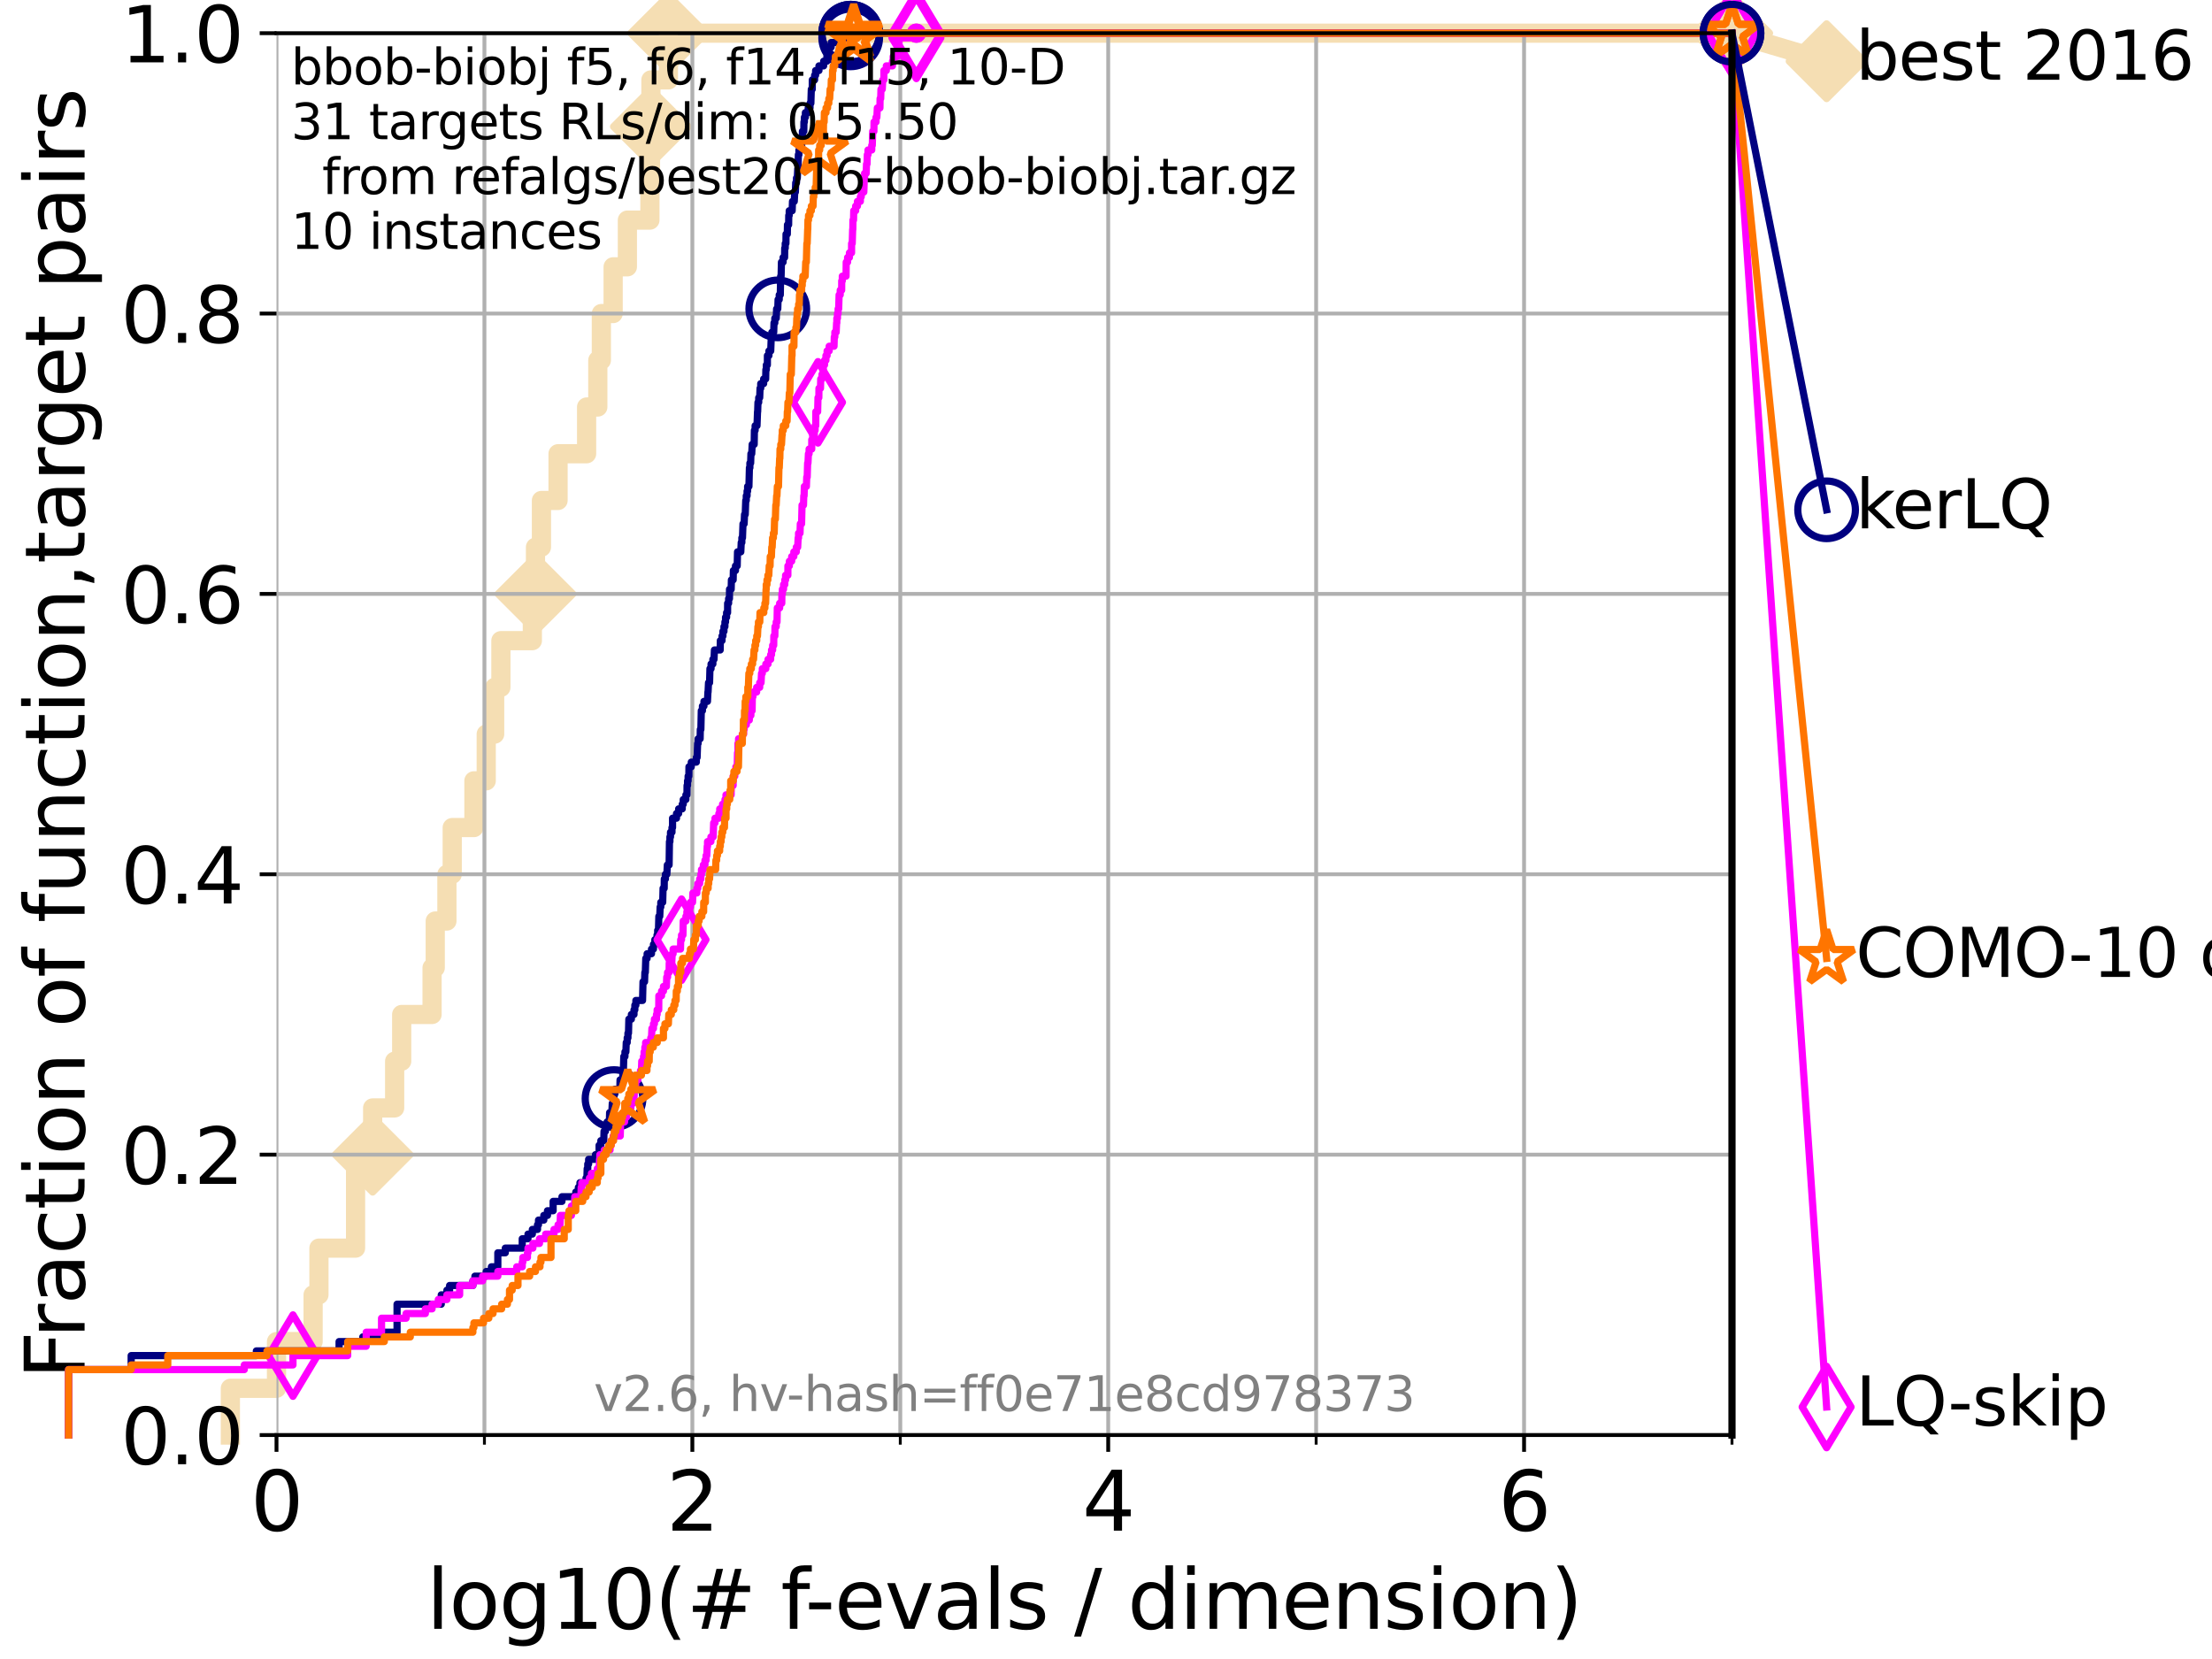 <?xml version="1.0" encoding="utf-8" standalone="no"?>
<!DOCTYPE svg PUBLIC "-//W3C//DTD SVG 1.1//EN"
  "http://www.w3.org/Graphics/SVG/1.1/DTD/svg11.dtd">
<svg xmlns:xlink="http://www.w3.org/1999/xlink" width="460.8pt" height="345.6pt" viewBox="0 0 460.8 345.6" xmlns="http://www.w3.org/2000/svg" version="1.1">
 <defs>
  <style type="text/css">*{stroke-linejoin: round; stroke-linecap: butt}</style>
 </defs>
 <g id="figure_1">
  <g id="patch_1">
   <path d="M 0 345.6 
L 460.8 345.6 
L 460.8 0 
L 0 0 
z
" style="fill: #ffffff"/>
  </g>
  <g id="axes_1">
   <g id="patch_2">
    <path d="M 57.6 298.944 
L 360.806 298.944 
L 360.806 6.912 
L 57.6 6.912 
z
" style="fill: #ffffff"/>
   </g>
   <g id="line2d_1">
    <path d="M 47.991 298.944 
L 47.991 289.21 
L 57.6 289.21 
L 57.6 279.475 
L 65.227 279.475 
L 65.227 269.741 
L 66.441 269.741 
L 66.441 260.006 
L 74.069 260.006 
L 74.069 240.538 
L 77.629 240.538 
L 77.629 230.803 
L 82.212 230.803 
L 82.212 221.069 
L 83.678 221.069 
L 83.678 211.334 
L 90.008 211.334 
L 90.008 201.6 
L 90.668 201.6 
L 90.668 191.866 
L 93.099 191.866 
L 93.099 182.131 
L 94.206 182.131 
L 94.206 172.397 
L 98.723 172.397 
L 98.723 162.662 
L 101.288 162.662 
L 101.288 152.928 
L 103.047 152.928 
L 103.047 143.194 
L 104.345 143.194 
L 104.345 133.459 
L 110.897 133.459 
L 110.897 123.725 
L 111.55 123.725 
L 111.55 113.99 
L 112.79 113.99 
L 112.79 104.256 
L 116.253 104.256 
L 116.253 94.522 
L 122.199 94.522 
L 122.199 84.787 
L 124.535 84.787 
L 124.535 75.053 
L 125.271 75.053 
L 125.271 65.318 
L 127.731 65.318 
L 127.731 55.584 
L 130.696 55.584 
L 130.696 45.85 
L 135.389 45.85 
L 135.389 36.115 
L 135.509 36.115 
L 135.509 26.381 
L 135.598 26.381 
L 135.598 16.646 
L 139.24 16.646 
L 139.24 6.912 
L 360.806 6.912 
" style="fill: none; stroke: #f5deb3; stroke-width: 4; stroke-linecap: square"/>
   </g>
   <g id="line2d_2">
    <defs>
     <path id="m2808e06399" d="M -0 7.778 
L 7.778 0 
L 0 -7.778 
L -7.778 -0 
z
" style="stroke: #f5deb3; stroke-width: 1.5; stroke-linejoin: miter"/>
    </defs>
    <g>
     <use xlink:href="#m2808e06399" x="77.629" y="240.538" style="fill: #f5deb3; stroke: #f5deb3; stroke-width: 1.5; stroke-linejoin: miter"/>
     <use xlink:href="#m2808e06399" x="111.55" y="123.725" style="fill: #f5deb3; stroke: #f5deb3; stroke-width: 1.5; stroke-linejoin: miter"/>
     <use xlink:href="#m2808e06399" x="135.598" y="26.381" style="fill: #f5deb3; stroke: #f5deb3; stroke-width: 1.5; stroke-linejoin: miter"/>
     <use xlink:href="#m2808e06399" x="139.24" y="6.912" style="fill: #f5deb3; stroke: #f5deb3; stroke-width: 1.5; stroke-linejoin: miter"/>
     <use xlink:href="#m2808e06399" x="139.24" y="6.912" style="fill: #f5deb3; stroke: #f5deb3; stroke-width: 1.5; stroke-linejoin: miter"/>
     <use xlink:href="#m2808e06399" x="360.806" y="6.912" style="fill: #f5deb3; stroke: #f5deb3; stroke-width: 1.5; stroke-linejoin: miter"/>
    </g>
   </g>
   <g id="line2d_3">
    <path style="fill: none; stroke: #f5deb3; stroke-width: 4; stroke-linecap: square"/>
    <g/>
   </g>
   <g id="line2d_4">
    <path d="M 360.806 6.912 
L 380.515 12.753 
" style="fill: none; stroke: #f5deb3; stroke-width: 4; stroke-linecap: square"/>
    <g>
     <use xlink:href="#m2808e06399" x="360.806" y="6.912" style="fill: #f5deb3; stroke: #f5deb3; stroke-width: 1.5; stroke-linejoin: miter"/>
     <use xlink:href="#m2808e06399" x="380.515" y="12.753" style="fill: #f5deb3; stroke: #f5deb3; stroke-width: 1.5; stroke-linejoin: miter"/>
    </g>
   </g>
   <g id="matplotlib.axis_1">
    <g id="xtick_1">
     <g id="line2d_5">
      <path d="M 57.6 298.944 
L 57.6 6.912 
" clip-path="url(#pbdb0c302b9)" style="fill: none; stroke: #b0b0b0; stroke-width: 0.8; stroke-linecap: square"/>
     </g>
     <g id="line2d_6">
      <defs>
       <path id="me25c93ebfa" d="M 0 0 
L 0 3.5 
" style="stroke: #000000; stroke-width: 0.8"/>
      </defs>
      <g>
       <use xlink:href="#me25c93ebfa" x="57.6" y="298.944" style="stroke: #000000; stroke-width: 0.8"/>
      </g>
     </g>
     <g id="text_1">
      <!-- 0 -->
      <g transform="translate(52.192 318.861) scale(0.17 -0.17)">
       <defs>
        <path id="DejaVuSans-30" d="M 2034 4250 
Q 1547 4250 1301 3770 
Q 1056 3291 1056 2328 
Q 1056 1369 1301 889 
Q 1547 409 2034 409 
Q 2525 409 2770 889 
Q 3016 1369 3016 2328 
Q 3016 3291 2770 3770 
Q 2525 4250 2034 4250 
z
M 2034 4750 
Q 2819 4750 3233 4129 
Q 3647 3509 3647 2328 
Q 3647 1150 3233 529 
Q 2819 -91 2034 -91 
Q 1250 -91 836 529 
Q 422 1150 422 2328 
Q 422 3509 836 4129 
Q 1250 4750 2034 4750 
z
" transform="scale(0.016)"/>
       </defs>
       <use xlink:href="#DejaVuSans-30"/>
      </g>
     </g>
    </g>
    <g id="xtick_2">
     <g id="line2d_7">
      <path d="M 144.23 298.944 
L 144.23 6.912 
" clip-path="url(#pbdb0c302b9)" style="fill: none; stroke: #b0b0b0; stroke-width: 0.8; stroke-linecap: square"/>
     </g>
     <g id="line2d_8">
      <g>
       <use xlink:href="#me25c93ebfa" x="144.23" y="298.944" style="stroke: #000000; stroke-width: 0.8"/>
      </g>
     </g>
     <g id="text_2">
      <!-- 2 -->
      <g transform="translate(138.822 318.861) scale(0.17 -0.17)">
       <defs>
        <path id="DejaVuSans-32" d="M 1228 531 
L 3431 531 
L 3431 0 
L 469 0 
L 469 531 
Q 828 903 1448 1529 
Q 2069 2156 2228 2338 
Q 2531 2678 2651 2914 
Q 2772 3150 2772 3378 
Q 2772 3750 2511 3984 
Q 2250 4219 1831 4219 
Q 1534 4219 1204 4116 
Q 875 4013 500 3803 
L 500 4441 
Q 881 4594 1212 4672 
Q 1544 4750 1819 4750 
Q 2544 4750 2975 4387 
Q 3406 4025 3406 3419 
Q 3406 3131 3298 2873 
Q 3191 2616 2906 2266 
Q 2828 2175 2409 1742 
Q 1991 1309 1228 531 
z
" transform="scale(0.016)"/>
       </defs>
       <use xlink:href="#DejaVuSans-32"/>
      </g>
     </g>
    </g>
    <g id="xtick_3">
     <g id="line2d_9">
      <path d="M 230.861 298.944 
L 230.861 6.912 
" clip-path="url(#pbdb0c302b9)" style="fill: none; stroke: #b0b0b0; stroke-width: 0.8; stroke-linecap: square"/>
     </g>
     <g id="line2d_10">
      <g>
       <use xlink:href="#me25c93ebfa" x="230.861" y="298.944" style="stroke: #000000; stroke-width: 0.8"/>
      </g>
     </g>
     <g id="text_3">
      <!-- 4 -->
      <g transform="translate(225.453 318.861) scale(0.17 -0.17)">
       <defs>
        <path id="DejaVuSans-34" d="M 2419 4116 
L 825 1625 
L 2419 1625 
L 2419 4116 
z
M 2253 4666 
L 3047 4666 
L 3047 1625 
L 3713 1625 
L 3713 1100 
L 3047 1100 
L 3047 0 
L 2419 0 
L 2419 1100 
L 313 1100 
L 313 1709 
L 2253 4666 
z
" transform="scale(0.016)"/>
       </defs>
       <use xlink:href="#DejaVuSans-34"/>
      </g>
     </g>
    </g>
    <g id="xtick_4">
     <g id="line2d_11">
      <path d="M 317.491 298.944 
L 317.491 6.912 
" clip-path="url(#pbdb0c302b9)" style="fill: none; stroke: #b0b0b0; stroke-width: 0.8; stroke-linecap: square"/>
     </g>
     <g id="line2d_12">
      <g>
       <use xlink:href="#me25c93ebfa" x="317.491" y="298.944" style="stroke: #000000; stroke-width: 0.8"/>
      </g>
     </g>
     <g id="text_4">
      <!-- 6 -->
      <g transform="translate(312.083 318.861) scale(0.17 -0.17)">
       <defs>
        <path id="DejaVuSans-36" d="M 2113 2584 
Q 1688 2584 1439 2293 
Q 1191 2003 1191 1497 
Q 1191 994 1439 701 
Q 1688 409 2113 409 
Q 2538 409 2786 701 
Q 3034 994 3034 1497 
Q 3034 2003 2786 2293 
Q 2538 2584 2113 2584 
z
M 3366 4563 
L 3366 3988 
Q 3128 4100 2886 4159 
Q 2644 4219 2406 4219 
Q 1781 4219 1451 3797 
Q 1122 3375 1075 2522 
Q 1259 2794 1537 2939 
Q 1816 3084 2150 3084 
Q 2853 3084 3261 2657 
Q 3669 2231 3669 1497 
Q 3669 778 3244 343 
Q 2819 -91 2113 -91 
Q 1303 -91 875 529 
Q 447 1150 447 2328 
Q 447 3434 972 4092 
Q 1497 4750 2381 4750 
Q 2619 4750 2861 4703 
Q 3103 4656 3366 4563 
z
" transform="scale(0.016)"/>
       </defs>
       <use xlink:href="#DejaVuSans-36"/>
      </g>
     </g>
    </g>
    <g id="xtick_5">
     <g id="line2d_13">
      <path d="M 100.915 298.944 
L 100.915 6.912 
" clip-path="url(#pbdb0c302b9)" style="fill: none; stroke: #b0b0b0; stroke-width: 0.8; stroke-linecap: square"/>
     </g>
     <g id="line2d_14">
      <defs>
       <path id="m1cedac9b83" d="M 0 0 
L 0 2 
" style="stroke: #000000; stroke-width: 0.6"/>
      </defs>
      <g>
       <use xlink:href="#m1cedac9b83" x="100.915" y="298.944" style="stroke: #000000; stroke-width: 0.6"/>
      </g>
     </g>
    </g>
    <g id="xtick_6">
     <g id="line2d_15">
      <path d="M 187.546 298.944 
L 187.546 6.912 
" clip-path="url(#pbdb0c302b9)" style="fill: none; stroke: #b0b0b0; stroke-width: 0.8; stroke-linecap: square"/>
     </g>
     <g id="line2d_16">
      <g>
       <use xlink:href="#m1cedac9b83" x="187.546" y="298.944" style="stroke: #000000; stroke-width: 0.6"/>
      </g>
     </g>
    </g>
    <g id="xtick_7">
     <g id="line2d_17">
      <path d="M 274.176 298.944 
L 274.176 6.912 
" clip-path="url(#pbdb0c302b9)" style="fill: none; stroke: #b0b0b0; stroke-width: 0.8; stroke-linecap: square"/>
     </g>
     <g id="line2d_18">
      <g>
       <use xlink:href="#m1cedac9b83" x="274.176" y="298.944" style="stroke: #000000; stroke-width: 0.6"/>
      </g>
     </g>
    </g>
    <g id="xtick_8">
     <g id="line2d_19">
      <path d="M 360.806 298.944 
L 360.806 6.912 
" clip-path="url(#pbdb0c302b9)" style="fill: none; stroke: #b0b0b0; stroke-width: 0.8; stroke-linecap: square"/>
     </g>
     <g id="line2d_20">
      <g>
       <use xlink:href="#m1cedac9b83" x="360.806" y="298.944" style="stroke: #000000; stroke-width: 0.6"/>
      </g>
     </g>
    </g>
    <g id="text_5">
     <!-- log10(# f-evals / dimension) -->
     <g transform="translate(88.823 339.314) scale(0.17 -0.17)">
      <defs>
       <path id="DejaVuSans-6c" d="M 603 4863 
L 1178 4863 
L 1178 0 
L 603 0 
L 603 4863 
z
" transform="scale(0.016)"/>
       <path id="DejaVuSans-6f" d="M 1959 3097 
Q 1497 3097 1228 2736 
Q 959 2375 959 1747 
Q 959 1119 1226 758 
Q 1494 397 1959 397 
Q 2419 397 2687 759 
Q 2956 1122 2956 1747 
Q 2956 2369 2687 2733 
Q 2419 3097 1959 3097 
z
M 1959 3584 
Q 2709 3584 3137 3096 
Q 3566 2609 3566 1747 
Q 3566 888 3137 398 
Q 2709 -91 1959 -91 
Q 1206 -91 779 398 
Q 353 888 353 1747 
Q 353 2609 779 3096 
Q 1206 3584 1959 3584 
z
" transform="scale(0.016)"/>
       <path id="DejaVuSans-67" d="M 2906 1791 
Q 2906 2416 2648 2759 
Q 2391 3103 1925 3103 
Q 1463 3103 1205 2759 
Q 947 2416 947 1791 
Q 947 1169 1205 825 
Q 1463 481 1925 481 
Q 2391 481 2648 825 
Q 2906 1169 2906 1791 
z
M 3481 434 
Q 3481 -459 3084 -895 
Q 2688 -1331 1869 -1331 
Q 1566 -1331 1297 -1286 
Q 1028 -1241 775 -1147 
L 775 -588 
Q 1028 -725 1275 -790 
Q 1522 -856 1778 -856 
Q 2344 -856 2625 -561 
Q 2906 -266 2906 331 
L 2906 616 
Q 2728 306 2450 153 
Q 2172 0 1784 0 
Q 1141 0 747 490 
Q 353 981 353 1791 
Q 353 2603 747 3093 
Q 1141 3584 1784 3584 
Q 2172 3584 2450 3431 
Q 2728 3278 2906 2969 
L 2906 3500 
L 3481 3500 
L 3481 434 
z
" transform="scale(0.016)"/>
       <path id="DejaVuSans-31" d="M 794 531 
L 1825 531 
L 1825 4091 
L 703 3866 
L 703 4441 
L 1819 4666 
L 2450 4666 
L 2450 531 
L 3481 531 
L 3481 0 
L 794 0 
L 794 531 
z
" transform="scale(0.016)"/>
       <path id="DejaVuSans-28" d="M 1984 4856 
Q 1566 4138 1362 3434 
Q 1159 2731 1159 2009 
Q 1159 1288 1364 580 
Q 1569 -128 1984 -844 
L 1484 -844 
Q 1016 -109 783 600 
Q 550 1309 550 2009 
Q 550 2706 781 3412 
Q 1013 4119 1484 4856 
L 1984 4856 
z
" transform="scale(0.016)"/>
       <path id="DejaVuSans-23" d="M 3272 2816 
L 2363 2816 
L 2100 1772 
L 3016 1772 
L 3272 2816 
z
M 2803 4594 
L 2478 3297 
L 3391 3297 
L 3719 4594 
L 4219 4594 
L 3897 3297 
L 4872 3297 
L 4872 2816 
L 3775 2816 
L 3519 1772 
L 4513 1772 
L 4513 1294 
L 3397 1294 
L 3072 0 
L 2572 0 
L 2894 1294 
L 1978 1294 
L 1656 0 
L 1153 0 
L 1478 1294 
L 494 1294 
L 494 1772 
L 1594 1772 
L 1856 2816 
L 850 2816 
L 850 3297 
L 1978 3297 
L 2297 4594 
L 2803 4594 
z
" transform="scale(0.016)"/>
       <path id="DejaVuSans-20" transform="scale(0.016)"/>
       <path id="DejaVuSans-66" d="M 2375 4863 
L 2375 4384 
L 1825 4384 
Q 1516 4384 1395 4259 
Q 1275 4134 1275 3809 
L 1275 3500 
L 2222 3500 
L 2222 3053 
L 1275 3053 
L 1275 0 
L 697 0 
L 697 3053 
L 147 3053 
L 147 3500 
L 697 3500 
L 697 3744 
Q 697 4328 969 4595 
Q 1241 4863 1831 4863 
L 2375 4863 
z
" transform="scale(0.016)"/>
       <path id="DejaVuSans-2d" d="M 313 2009 
L 1997 2009 
L 1997 1497 
L 313 1497 
L 313 2009 
z
" transform="scale(0.016)"/>
       <path id="DejaVuSans-65" d="M 3597 1894 
L 3597 1613 
L 953 1613 
Q 991 1019 1311 708 
Q 1631 397 2203 397 
Q 2534 397 2845 478 
Q 3156 559 3463 722 
L 3463 178 
Q 3153 47 2828 -22 
Q 2503 -91 2169 -91 
Q 1331 -91 842 396 
Q 353 884 353 1716 
Q 353 2575 817 3079 
Q 1281 3584 2069 3584 
Q 2775 3584 3186 3129 
Q 3597 2675 3597 1894 
z
M 3022 2063 
Q 3016 2534 2758 2815 
Q 2500 3097 2075 3097 
Q 1594 3097 1305 2825 
Q 1016 2553 972 2059 
L 3022 2063 
z
" transform="scale(0.016)"/>
       <path id="DejaVuSans-76" d="M 191 3500 
L 800 3500 
L 1894 563 
L 2988 3500 
L 3597 3500 
L 2284 0 
L 1503 0 
L 191 3500 
z
" transform="scale(0.016)"/>
       <path id="DejaVuSans-61" d="M 2194 1759 
Q 1497 1759 1228 1600 
Q 959 1441 959 1056 
Q 959 750 1161 570 
Q 1363 391 1709 391 
Q 2188 391 2477 730 
Q 2766 1069 2766 1631 
L 2766 1759 
L 2194 1759 
z
M 3341 1997 
L 3341 0 
L 2766 0 
L 2766 531 
Q 2569 213 2275 61 
Q 1981 -91 1556 -91 
Q 1019 -91 701 211 
Q 384 513 384 1019 
Q 384 1609 779 1909 
Q 1175 2209 1959 2209 
L 2766 2209 
L 2766 2266 
Q 2766 2663 2505 2880 
Q 2244 3097 1772 3097 
Q 1472 3097 1187 3025 
Q 903 2953 641 2809 
L 641 3341 
Q 956 3463 1253 3523 
Q 1550 3584 1831 3584 
Q 2591 3584 2966 3190 
Q 3341 2797 3341 1997 
z
" transform="scale(0.016)"/>
       <path id="DejaVuSans-73" d="M 2834 3397 
L 2834 2853 
Q 2591 2978 2328 3040 
Q 2066 3103 1784 3103 
Q 1356 3103 1142 2972 
Q 928 2841 928 2578 
Q 928 2378 1081 2264 
Q 1234 2150 1697 2047 
L 1894 2003 
Q 2506 1872 2764 1633 
Q 3022 1394 3022 966 
Q 3022 478 2636 193 
Q 2250 -91 1575 -91 
Q 1294 -91 989 -36 
Q 684 19 347 128 
L 347 722 
Q 666 556 975 473 
Q 1284 391 1588 391 
Q 1994 391 2212 530 
Q 2431 669 2431 922 
Q 2431 1156 2273 1281 
Q 2116 1406 1581 1522 
L 1381 1569 
Q 847 1681 609 1914 
Q 372 2147 372 2553 
Q 372 3047 722 3315 
Q 1072 3584 1716 3584 
Q 2034 3584 2315 3537 
Q 2597 3491 2834 3397 
z
" transform="scale(0.016)"/>
       <path id="DejaVuSans-2f" d="M 1625 4666 
L 2156 4666 
L 531 -594 
L 0 -594 
L 1625 4666 
z
" transform="scale(0.016)"/>
       <path id="DejaVuSans-64" d="M 2906 2969 
L 2906 4863 
L 3481 4863 
L 3481 0 
L 2906 0 
L 2906 525 
Q 2725 213 2448 61 
Q 2172 -91 1784 -91 
Q 1150 -91 751 415 
Q 353 922 353 1747 
Q 353 2572 751 3078 
Q 1150 3584 1784 3584 
Q 2172 3584 2448 3432 
Q 2725 3281 2906 2969 
z
M 947 1747 
Q 947 1113 1208 752 
Q 1469 391 1925 391 
Q 2381 391 2643 752 
Q 2906 1113 2906 1747 
Q 2906 2381 2643 2742 
Q 2381 3103 1925 3103 
Q 1469 3103 1208 2742 
Q 947 2381 947 1747 
z
" transform="scale(0.016)"/>
       <path id="DejaVuSans-69" d="M 603 3500 
L 1178 3500 
L 1178 0 
L 603 0 
L 603 3500 
z
M 603 4863 
L 1178 4863 
L 1178 4134 
L 603 4134 
L 603 4863 
z
" transform="scale(0.016)"/>
       <path id="DejaVuSans-6d" d="M 3328 2828 
Q 3544 3216 3844 3400 
Q 4144 3584 4550 3584 
Q 5097 3584 5394 3201 
Q 5691 2819 5691 2113 
L 5691 0 
L 5113 0 
L 5113 2094 
Q 5113 2597 4934 2840 
Q 4756 3084 4391 3084 
Q 3944 3084 3684 2787 
Q 3425 2491 3425 1978 
L 3425 0 
L 2847 0 
L 2847 2094 
Q 2847 2600 2669 2842 
Q 2491 3084 2119 3084 
Q 1678 3084 1418 2786 
Q 1159 2488 1159 1978 
L 1159 0 
L 581 0 
L 581 3500 
L 1159 3500 
L 1159 2956 
Q 1356 3278 1631 3431 
Q 1906 3584 2284 3584 
Q 2666 3584 2933 3390 
Q 3200 3197 3328 2828 
z
" transform="scale(0.016)"/>
       <path id="DejaVuSans-6e" d="M 3513 2113 
L 3513 0 
L 2938 0 
L 2938 2094 
Q 2938 2591 2744 2837 
Q 2550 3084 2163 3084 
Q 1697 3084 1428 2787 
Q 1159 2491 1159 1978 
L 1159 0 
L 581 0 
L 581 3500 
L 1159 3500 
L 1159 2956 
Q 1366 3272 1645 3428 
Q 1925 3584 2291 3584 
Q 2894 3584 3203 3211 
Q 3513 2838 3513 2113 
z
" transform="scale(0.016)"/>
       <path id="DejaVuSans-29" d="M 513 4856 
L 1013 4856 
Q 1481 4119 1714 3412 
Q 1947 2706 1947 2009 
Q 1947 1309 1714 600 
Q 1481 -109 1013 -844 
L 513 -844 
Q 928 -128 1133 580 
Q 1338 1288 1338 2009 
Q 1338 2731 1133 3434 
Q 928 4138 513 4856 
z
" transform="scale(0.016)"/>
      </defs>
      <use xlink:href="#DejaVuSans-6c"/>
      <use xlink:href="#DejaVuSans-6f" x="27.783"/>
      <use xlink:href="#DejaVuSans-67" x="88.965"/>
      <use xlink:href="#DejaVuSans-31" x="152.441"/>
      <use xlink:href="#DejaVuSans-30" x="216.064"/>
      <use xlink:href="#DejaVuSans-28" x="279.688"/>
      <use xlink:href="#DejaVuSans-23" x="318.701"/>
      <use xlink:href="#DejaVuSans-20" x="402.49"/>
      <use xlink:href="#DejaVuSans-66" x="434.277"/>
      <use xlink:href="#DejaVuSans-2d" x="463.982"/>
      <use xlink:href="#DejaVuSans-65" x="500.066"/>
      <use xlink:href="#DejaVuSans-76" x="561.59"/>
      <use xlink:href="#DejaVuSans-61" x="620.77"/>
      <use xlink:href="#DejaVuSans-6c" x="682.049"/>
      <use xlink:href="#DejaVuSans-73" x="709.832"/>
      <use xlink:href="#DejaVuSans-20" x="761.932"/>
      <use xlink:href="#DejaVuSans-2f" x="793.719"/>
      <use xlink:href="#DejaVuSans-20" x="827.41"/>
      <use xlink:href="#DejaVuSans-64" x="859.197"/>
      <use xlink:href="#DejaVuSans-69" x="922.674"/>
      <use xlink:href="#DejaVuSans-6d" x="950.457"/>
      <use xlink:href="#DejaVuSans-65" x="1047.869"/>
      <use xlink:href="#DejaVuSans-6e" x="1109.393"/>
      <use xlink:href="#DejaVuSans-73" x="1172.771"/>
      <use xlink:href="#DejaVuSans-69" x="1224.871"/>
      <use xlink:href="#DejaVuSans-6f" x="1252.654"/>
      <use xlink:href="#DejaVuSans-6e" x="1313.836"/>
      <use xlink:href="#DejaVuSans-29" x="1377.215"/>
     </g>
    </g>
   </g>
   <g id="matplotlib.axis_2">
    <g id="ytick_1">
     <g id="line2d_21">
      <path d="M 57.6 298.944 
L 360.806 298.944 
" clip-path="url(#pbdb0c302b9)" style="fill: none; stroke: #b0b0b0; stroke-width: 0.8; stroke-linecap: square"/>
     </g>
     <g id="line2d_22">
      <defs>
       <path id="m5a9e91a79a" d="M 0 0 
L -3.5 0 
" style="stroke: #000000; stroke-width: 0.8"/>
      </defs>
      <g>
       <use xlink:href="#m5a9e91a79a" x="57.6" y="298.944" style="stroke: #000000; stroke-width: 0.8"/>
      </g>
     </g>
     <g id="text_6">
      <!-- 0.0 -->
      <g transform="translate(25.155 305.023) scale(0.16 -0.16)">
       <defs>
        <path id="DejaVuSans-2e" d="M 684 794 
L 1344 794 
L 1344 0 
L 684 0 
L 684 794 
z
" transform="scale(0.016)"/>
       </defs>
       <use xlink:href="#DejaVuSans-30"/>
       <use xlink:href="#DejaVuSans-2e" x="63.623"/>
       <use xlink:href="#DejaVuSans-30" x="95.41"/>
      </g>
     </g>
    </g>
    <g id="ytick_2">
     <g id="line2d_23">
      <path d="M 57.6 240.538 
L 360.806 240.538 
" clip-path="url(#pbdb0c302b9)" style="fill: none; stroke: #b0b0b0; stroke-width: 0.8; stroke-linecap: square"/>
     </g>
     <g id="line2d_24">
      <g>
       <use xlink:href="#m5a9e91a79a" x="57.6" y="240.538" style="stroke: #000000; stroke-width: 0.8"/>
      </g>
     </g>
     <g id="text_7">
      <!-- 0.2 -->
      <g transform="translate(25.155 246.616) scale(0.16 -0.16)">
       <use xlink:href="#DejaVuSans-30"/>
       <use xlink:href="#DejaVuSans-2e" x="63.623"/>
       <use xlink:href="#DejaVuSans-32" x="95.41"/>
      </g>
     </g>
    </g>
    <g id="ytick_3">
     <g id="line2d_25">
      <path d="M 57.6 182.131 
L 360.806 182.131 
" clip-path="url(#pbdb0c302b9)" style="fill: none; stroke: #b0b0b0; stroke-width: 0.8; stroke-linecap: square"/>
     </g>
     <g id="line2d_26">
      <g>
       <use xlink:href="#m5a9e91a79a" x="57.6" y="182.131" style="stroke: #000000; stroke-width: 0.8"/>
      </g>
     </g>
     <g id="text_8">
      <!-- 0.4 -->
      <g transform="translate(25.155 188.21) scale(0.16 -0.16)">
       <use xlink:href="#DejaVuSans-30"/>
       <use xlink:href="#DejaVuSans-2e" x="63.623"/>
       <use xlink:href="#DejaVuSans-34" x="95.41"/>
      </g>
     </g>
    </g>
    <g id="ytick_4">
     <g id="line2d_27">
      <path d="M 57.6 123.725 
L 360.806 123.725 
" clip-path="url(#pbdb0c302b9)" style="fill: none; stroke: #b0b0b0; stroke-width: 0.8; stroke-linecap: square"/>
     </g>
     <g id="line2d_28">
      <g>
       <use xlink:href="#m5a9e91a79a" x="57.6" y="123.725" style="stroke: #000000; stroke-width: 0.8"/>
      </g>
     </g>
     <g id="text_9">
      <!-- 0.6 -->
      <g transform="translate(25.155 129.804) scale(0.16 -0.16)">
       <use xlink:href="#DejaVuSans-30"/>
       <use xlink:href="#DejaVuSans-2e" x="63.623"/>
       <use xlink:href="#DejaVuSans-36" x="95.41"/>
      </g>
     </g>
    </g>
    <g id="ytick_5">
     <g id="line2d_29">
      <path d="M 57.6 65.318 
L 360.806 65.318 
" clip-path="url(#pbdb0c302b9)" style="fill: none; stroke: #b0b0b0; stroke-width: 0.8; stroke-linecap: square"/>
     </g>
     <g id="line2d_30">
      <g>
       <use xlink:href="#m5a9e91a79a" x="57.6" y="65.318" style="stroke: #000000; stroke-width: 0.8"/>
      </g>
     </g>
     <g id="text_10">
      <!-- 0.8 -->
      <g transform="translate(25.155 71.397) scale(0.16 -0.16)">
       <defs>
        <path id="DejaVuSans-38" d="M 2034 2216 
Q 1584 2216 1326 1975 
Q 1069 1734 1069 1313 
Q 1069 891 1326 650 
Q 1584 409 2034 409 
Q 2484 409 2743 651 
Q 3003 894 3003 1313 
Q 3003 1734 2745 1975 
Q 2488 2216 2034 2216 
z
M 1403 2484 
Q 997 2584 770 2862 
Q 544 3141 544 3541 
Q 544 4100 942 4425 
Q 1341 4750 2034 4750 
Q 2731 4750 3128 4425 
Q 3525 4100 3525 3541 
Q 3525 3141 3298 2862 
Q 3072 2584 2669 2484 
Q 3125 2378 3379 2068 
Q 3634 1759 3634 1313 
Q 3634 634 3220 271 
Q 2806 -91 2034 -91 
Q 1263 -91 848 271 
Q 434 634 434 1313 
Q 434 1759 690 2068 
Q 947 2378 1403 2484 
z
M 1172 3481 
Q 1172 3119 1398 2916 
Q 1625 2713 2034 2713 
Q 2441 2713 2670 2916 
Q 2900 3119 2900 3481 
Q 2900 3844 2670 4047 
Q 2441 4250 2034 4250 
Q 1625 4250 1398 4047 
Q 1172 3844 1172 3481 
z
" transform="scale(0.016)"/>
       </defs>
       <use xlink:href="#DejaVuSans-30"/>
       <use xlink:href="#DejaVuSans-2e" x="63.623"/>
       <use xlink:href="#DejaVuSans-38" x="95.41"/>
      </g>
     </g>
    </g>
    <g id="ytick_6">
     <g id="line2d_31">
      <path d="M 57.6 6.912 
L 360.806 6.912 
" clip-path="url(#pbdb0c302b9)" style="fill: none; stroke: #b0b0b0; stroke-width: 0.8; stroke-linecap: square"/>
     </g>
     <g id="line2d_32">
      <g>
       <use xlink:href="#m5a9e91a79a" x="57.6" y="6.912" style="stroke: #000000; stroke-width: 0.8"/>
      </g>
     </g>
     <g id="text_11">
      <!-- 1.0 -->
      <g transform="translate(25.155 12.991) scale(0.16 -0.16)">
       <use xlink:href="#DejaVuSans-31"/>
       <use xlink:href="#DejaVuSans-2e" x="63.623"/>
       <use xlink:href="#DejaVuSans-30" x="95.41"/>
      </g>
     </g>
    </g>
    <g id="text_12">
     <!-- Fraction of function,target pairs -->
     <g transform="translate(17.62 287.313) rotate(-90) scale(0.17 -0.17)">
      <defs>
       <path id="DejaVuSans-46" d="M 628 4666 
L 3309 4666 
L 3309 4134 
L 1259 4134 
L 1259 2759 
L 3109 2759 
L 3109 2228 
L 1259 2228 
L 1259 0 
L 628 0 
L 628 4666 
z
" transform="scale(0.016)"/>
       <path id="DejaVuSans-72" d="M 2631 2963 
Q 2534 3019 2420 3045 
Q 2306 3072 2169 3072 
Q 1681 3072 1420 2755 
Q 1159 2438 1159 1844 
L 1159 0 
L 581 0 
L 581 3500 
L 1159 3500 
L 1159 2956 
Q 1341 3275 1631 3429 
Q 1922 3584 2338 3584 
Q 2397 3584 2469 3576 
Q 2541 3569 2628 3553 
L 2631 2963 
z
" transform="scale(0.016)"/>
       <path id="DejaVuSans-63" d="M 3122 3366 
L 3122 2828 
Q 2878 2963 2633 3030 
Q 2388 3097 2138 3097 
Q 1578 3097 1268 2742 
Q 959 2388 959 1747 
Q 959 1106 1268 751 
Q 1578 397 2138 397 
Q 2388 397 2633 464 
Q 2878 531 3122 666 
L 3122 134 
Q 2881 22 2623 -34 
Q 2366 -91 2075 -91 
Q 1284 -91 818 406 
Q 353 903 353 1747 
Q 353 2603 823 3093 
Q 1294 3584 2113 3584 
Q 2378 3584 2631 3529 
Q 2884 3475 3122 3366 
z
" transform="scale(0.016)"/>
       <path id="DejaVuSans-74" d="M 1172 4494 
L 1172 3500 
L 2356 3500 
L 2356 3053 
L 1172 3053 
L 1172 1153 
Q 1172 725 1289 603 
Q 1406 481 1766 481 
L 2356 481 
L 2356 0 
L 1766 0 
Q 1100 0 847 248 
Q 594 497 594 1153 
L 594 3053 
L 172 3053 
L 172 3500 
L 594 3500 
L 594 4494 
L 1172 4494 
z
" transform="scale(0.016)"/>
       <path id="DejaVuSans-75" d="M 544 1381 
L 544 3500 
L 1119 3500 
L 1119 1403 
Q 1119 906 1312 657 
Q 1506 409 1894 409 
Q 2359 409 2629 706 
Q 2900 1003 2900 1516 
L 2900 3500 
L 3475 3500 
L 3475 0 
L 2900 0 
L 2900 538 
Q 2691 219 2414 64 
Q 2138 -91 1772 -91 
Q 1169 -91 856 284 
Q 544 659 544 1381 
z
M 1991 3584 
L 1991 3584 
z
" transform="scale(0.016)"/>
       <path id="DejaVuSans-2c" d="M 750 794 
L 1409 794 
L 1409 256 
L 897 -744 
L 494 -744 
L 750 256 
L 750 794 
z
" transform="scale(0.016)"/>
       <path id="DejaVuSans-70" d="M 1159 525 
L 1159 -1331 
L 581 -1331 
L 581 3500 
L 1159 3500 
L 1159 2969 
Q 1341 3281 1617 3432 
Q 1894 3584 2278 3584 
Q 2916 3584 3314 3078 
Q 3713 2572 3713 1747 
Q 3713 922 3314 415 
Q 2916 -91 2278 -91 
Q 1894 -91 1617 61 
Q 1341 213 1159 525 
z
M 3116 1747 
Q 3116 2381 2855 2742 
Q 2594 3103 2138 3103 
Q 1681 3103 1420 2742 
Q 1159 2381 1159 1747 
Q 1159 1113 1420 752 
Q 1681 391 2138 391 
Q 2594 391 2855 752 
Q 3116 1113 3116 1747 
z
" transform="scale(0.016)"/>
      </defs>
      <use xlink:href="#DejaVuSans-46"/>
      <use xlink:href="#DejaVuSans-72" x="50.27"/>
      <use xlink:href="#DejaVuSans-61" x="91.383"/>
      <use xlink:href="#DejaVuSans-63" x="152.662"/>
      <use xlink:href="#DejaVuSans-74" x="207.643"/>
      <use xlink:href="#DejaVuSans-69" x="246.852"/>
      <use xlink:href="#DejaVuSans-6f" x="274.635"/>
      <use xlink:href="#DejaVuSans-6e" x="335.816"/>
      <use xlink:href="#DejaVuSans-20" x="399.195"/>
      <use xlink:href="#DejaVuSans-6f" x="430.982"/>
      <use xlink:href="#DejaVuSans-66" x="492.164"/>
      <use xlink:href="#DejaVuSans-20" x="527.369"/>
      <use xlink:href="#DejaVuSans-66" x="559.156"/>
      <use xlink:href="#DejaVuSans-75" x="594.361"/>
      <use xlink:href="#DejaVuSans-6e" x="657.74"/>
      <use xlink:href="#DejaVuSans-63" x="721.119"/>
      <use xlink:href="#DejaVuSans-74" x="776.1"/>
      <use xlink:href="#DejaVuSans-69" x="815.309"/>
      <use xlink:href="#DejaVuSans-6f" x="843.092"/>
      <use xlink:href="#DejaVuSans-6e" x="904.273"/>
      <use xlink:href="#DejaVuSans-2c" x="967.652"/>
      <use xlink:href="#DejaVuSans-74" x="999.439"/>
      <use xlink:href="#DejaVuSans-61" x="1038.648"/>
      <use xlink:href="#DejaVuSans-72" x="1099.928"/>
      <use xlink:href="#DejaVuSans-67" x="1139.291"/>
      <use xlink:href="#DejaVuSans-65" x="1202.768"/>
      <use xlink:href="#DejaVuSans-74" x="1264.291"/>
      <use xlink:href="#DejaVuSans-20" x="1303.5"/>
      <use xlink:href="#DejaVuSans-70" x="1335.287"/>
      <use xlink:href="#DejaVuSans-61" x="1398.764"/>
      <use xlink:href="#DejaVuSans-69" x="1460.043"/>
      <use xlink:href="#DejaVuSans-72" x="1487.826"/>
      <use xlink:href="#DejaVuSans-73" x="1528.939"/>
     </g>
    </g>
   </g>
   <g id="line2d_33">
    <defs>
     <path id="m145bdb9a00" d="M 0 1.5 
C 0.398 1.5 0.779 1.342 1.061 1.061 
C 1.342 0.779 1.5 0.398 1.5 0 
C 1.5 -0.398 1.342 -0.779 1.061 -1.061 
C 0.779 -1.342 0.398 -1.5 0 -1.5 
C -0.398 -1.5 -0.779 -1.342 -1.061 -1.061 
C -1.342 -0.779 -1.5 -0.398 -1.5 0 
C -1.5 0.398 -1.342 0.779 -1.061 1.061 
C -0.779 1.342 -0.398 1.5 0 1.5 
z
" style="stroke: #f5deb3"/>
    </defs>
    <g>
     <use xlink:href="#m145bdb9a00" x="139.24" y="6.912" style="fill: #f5deb3; stroke: #f5deb3"/>
     <use xlink:href="#m145bdb9a00" x="139.24" y="6.912" style="fill: #f5deb3; stroke: #f5deb3"/>
    </g>
   </g>
   <g id="line2d_34">
    <defs>
     <path id="m3cb7f79c8c" d="M 0 1.5 
C 0.398 1.5 0.779 1.342 1.061 1.061 
C 1.342 0.779 1.5 0.398 1.5 0 
C 1.5 -0.398 1.342 -0.779 1.061 -1.061 
C 0.779 -1.342 0.398 -1.5 0 -1.5 
C -0.398 -1.5 -0.779 -1.342 -1.061 -1.061 
C -1.342 -0.779 -1.5 -0.398 -1.5 0 
C -1.5 0.398 -1.342 0.779 -1.061 1.061 
C -0.779 1.342 -0.398 1.5 0 1.5 
z
" style="stroke: #000080"/>
    </defs>
    <g>
     <use xlink:href="#m3cb7f79c8c" x="177.214" y="6.912" style="fill: #000080; stroke: #000080"/>
     <use xlink:href="#m3cb7f79c8c" x="177.214" y="6.912" style="fill: #000080; stroke: #000080"/>
    </g>
   </g>
   <g id="line2d_35">
    <path d="M 14.285 298.944 
L 14.285 285.316 
L 27.324 285.316 
L 27.324 282.396 
L 53.402 282.396 
L 53.402 281.422 
L 70.639 281.422 
L 70.639 279.475 
L 75.575 279.475 
L 75.575 278.502 
L 79.481 278.502 
L 79.481 277.528 
L 82.713 277.528 
L 82.713 271.688 
L 91.923 271.688 
L 91.923 269.741 
L 93.099 269.741 
L 93.099 268.767 
L 93.66 268.767 
L 93.66 267.794 
L 98.51 267.794 
L 98.51 266.82 
L 98.933 266.82 
L 98.933 265.847 
L 101.288 265.847 
L 101.288 264.874 
L 102.363 264.874 
L 102.363 263.9 
L 103.707 263.9 
L 103.707 260.98 
L 105.263 260.98 
L 105.263 260.006 
L 108.792 260.006 
L 108.792 258.06 
L 109.99 258.06 
L 109.99 257.086 
L 110.897 257.086 
L 110.897 256.113 
L 111.972 256.113 
L 111.972 255.139 
L 112.18 255.139 
L 112.18 254.166 
L 113.284 254.166 
L 113.284 253.192 
L 114.048 253.192 
L 114.048 252.219 
L 115.227 252.219 
L 115.227 250.272 
L 117.068 250.272 
L 117.068 249.299 
L 119.945 249.299 
L 119.945 248.325 
L 120.484 248.325 
L 120.484 247.352 
L 120.814 247.352 
L 120.814 246.378 
L 122.077 246.378 
L 122.077 245.405 
L 122.259 245.405 
L 122.32 243.458 
L 122.44 243.458 
L 122.44 242.484 
L 122.619 242.484 
L 122.619 241.511 
L 124.047 241.511 
L 124.047 240.538 
L 124.801 240.538 
L 124.801 238.591 
L 125.168 238.591 
L 125.168 237.617 
L 125.779 237.617 
L 125.83 235.67 
L 126.127 235.67 
L 126.127 234.697 
L 126.469 234.697 
L 126.469 233.724 
L 126.946 233.724 
L 126.994 231.777 
L 127.458 231.777 
L 127.55 229.83 
L 127.867 229.83 
L 127.911 227.883 
L 128.09 227.883 
L 128.09 226.909 
L 129.125 226.909 
L 129.167 224.963 
L 129.704 224.963 
L 129.786 223.016 
L 129.866 223.016 
L 129.947 220.095 
L 130.187 220.095 
L 130.187 219.122 
L 130.384 219.122 
L 130.462 217.175 
L 130.657 217.175 
L 130.657 216.202 
L 130.811 216.202 
L 130.811 215.228 
L 130.926 215.228 
L 131.002 212.308 
L 131.527 212.308 
L 131.527 211.334 
L 132.073 211.334 
L 132.073 210.361 
L 132.252 210.361 
L 132.252 209.388 
L 132.464 209.388 
L 132.464 208.414 
L 133.853 208.414 
L 133.951 204.52 
L 134.273 204.52 
L 134.337 202.573 
L 134.432 202.573 
L 134.527 199.653 
L 134.808 199.653 
L 134.808 198.68 
L 135.717 198.68 
L 135.717 197.706 
L 136.127 197.706 
L 136.127 196.733 
L 136.414 196.733 
L 136.414 195.759 
L 136.865 195.759 
L 136.865 194.786 
L 137.003 194.786 
L 137.003 193.812 
L 137.168 193.812 
L 137.25 190.892 
L 137.44 190.892 
L 137.521 188.945 
L 137.655 188.945 
L 137.655 187.972 
L 138.051 187.972 
L 138.129 185.052 
L 138.362 185.052 
L 138.387 183.105 
L 138.617 183.105 
L 138.617 182.131 
L 138.919 182.131 
L 139.018 180.184 
L 139.387 180.184 
L 139.46 175.317 
L 139.556 175.317 
L 139.556 174.344 
L 139.677 174.344 
L 139.677 173.37 
L 139.986 173.37 
L 139.986 172.397 
L 140.103 172.397 
L 140.103 170.45 
L 140.928 170.45 
L 140.928 169.476 
L 141.371 169.476 
L 141.371 168.503 
L 142.123 168.503 
L 142.123 167.53 
L 142.332 167.53 
L 142.332 166.556 
L 142.885 166.556 
L 142.885 165.583 
L 143.106 165.583 
L 143.126 163.636 
L 143.226 163.636 
L 143.226 162.662 
L 143.345 162.662 
L 143.345 161.689 
L 143.502 161.689 
L 143.521 159.742 
L 144.003 159.742 
L 144.003 158.769 
L 145.058 158.769 
L 145.058 157.795 
L 145.22 157.795 
L 145.327 154.875 
L 145.433 154.875 
L 145.433 153.901 
L 145.852 153.901 
L 145.886 151.955 
L 146.006 151.955 
L 146.092 148.061 
L 146.329 148.061 
L 146.329 147.087 
L 146.646 147.087 
L 146.646 146.114 
L 147.376 146.114 
L 147.471 144.167 
L 147.503 144.167 
L 147.597 142.22 
L 147.816 142.22 
L 147.894 139.3 
L 148.125 139.3 
L 148.125 138.326 
L 148.503 138.326 
L 148.503 137.353 
L 148.741 137.353 
L 148.83 135.406 
L 150.028 135.406 
L 150.056 133.459 
L 150.412 133.459 
L 150.412 132.486 
L 150.6 132.486 
L 150.6 131.512 
L 150.814 131.512 
L 150.814 130.539 
L 151.011 130.539 
L 151.011 129.565 
L 151.142 129.565 
L 151.142 128.592 
L 151.362 128.592 
L 151.362 127.619 
L 151.567 127.619 
L 151.58 125.672 
L 151.782 125.672 
L 151.782 124.698 
L 151.958 124.698 
L 151.97 122.751 
L 152.316 122.751 
L 152.365 120.804 
L 152.728 120.804 
L 152.776 118.858 
L 153.212 118.858 
L 153.212 117.884 
L 153.571 117.884 
L 153.639 114.964 
L 154.323 114.964 
L 154.41 113.017 
L 154.541 113.017 
L 154.541 112.044 
L 154.671 112.044 
L 154.779 109.123 
L 155.014 109.123 
L 155.099 107.176 
L 155.246 107.176 
L 155.35 104.256 
L 155.464 104.256 
L 155.464 103.283 
L 155.629 103.283 
L 155.629 102.309 
L 155.742 102.309 
L 155.742 101.336 
L 156.015 101.336 
L 156.116 97.442 
L 156.215 97.442 
L 156.215 96.468 
L 156.374 96.468 
L 156.433 94.522 
L 156.599 94.522 
L 156.697 92.575 
L 157.109 92.575 
L 157.156 89.654 
L 157.307 89.654 
L 157.307 88.681 
L 157.697 88.681 
L 157.807 85.761 
L 157.835 85.761 
L 157.899 83.814 
L 158.053 83.814 
L 158.053 82.84 
L 158.259 82.84 
L 158.33 80.893 
L 158.472 80.893 
L 158.472 79.92 
L 159.08 79.92 
L 159.08 78.947 
L 159.502 78.947 
L 159.544 77 
L 159.643 77 
L 159.643 76.026 
L 159.858 76.026 
L 159.866 74.079 
L 160.183 74.079 
L 160.183 73.106 
L 160.558 73.106 
L 160.668 70.186 
L 160.793 70.186 
L 160.793 69.212 
L 161.179 69.212 
L 161.24 67.265 
L 161.407 67.265 
L 161.407 66.292 
L 161.707 66.292 
L 161.781 64.345 
L 162.023 64.345 
L 162.089 62.398 
L 162.328 62.398 
L 162.328 61.425 
L 162.549 61.425 
L 162.627 57.531 
L 162.719 57.531 
L 162.789 54.611 
L 163.13 54.611 
L 163.13 53.637 
L 163.444 53.637 
L 163.471 51.69 
L 163.579 51.69 
L 163.579 50.717 
L 163.726 50.717 
L 163.746 48.77 
L 164.011 48.77 
L 164.044 46.823 
L 164.285 46.823 
L 164.311 44.876 
L 164.408 44.876 
L 164.408 43.903 
L 165.022 43.903 
L 165.09 41.956 
L 165.459 41.956 
L 165.562 40.009 
L 165.689 40.009 
L 165.761 38.062 
L 165.922 38.062 
L 165.922 37.089 
L 166.093 37.089 
L 166.187 35.142 
L 166.24 35.142 
L 166.316 32.221 
L 166.432 32.221 
L 166.432 31.248 
L 166.849 31.248 
L 166.849 30.275 
L 167.006 30.275 
L 167.029 28.328 
L 167.157 28.328 
L 167.157 27.354 
L 167.45 27.354 
L 167.472 25.407 
L 167.57 25.407 
L 167.57 24.434 
L 167.775 24.434 
L 167.775 23.46 
L 168.363 23.46 
L 168.363 22.487 
L 168.74 22.487 
L 168.74 21.514 
L 168.918 21.514 
L 169.009 18.593 
L 169.205 18.593 
L 169.215 16.646 
L 169.697 16.646 
L 169.697 15.673 
L 169.905 15.673 
L 169.905 14.7 
L 170.603 14.7 
L 170.603 13.726 
L 171.582 13.726 
L 171.582 12.753 
L 172.255 12.753 
L 172.255 11.779 
L 172.386 11.779 
L 172.466 9.832 
L 173.145 9.832 
L 173.145 8.859 
L 175.349 8.859 
L 175.349 7.885 
L 177.214 7.885 
L 177.214 6.912 
L 360.806 6.912 
L 360.806 6.912 
" style="fill: none; stroke: #000080; stroke-width: 1.5; stroke-linecap: square"/>
   </g>
   <g id="line2d_36">
    <defs>
     <path id="m839cc02468" d="M 0 6 
C 1.591 6 3.117 5.368 4.243 4.243 
C 5.368 3.117 6 1.591 6 0 
C 6 -1.591 5.368 -3.117 4.243 -4.243 
C 3.117 -5.368 1.591 -6 0 -6 
C -1.591 -6 -3.117 -5.368 -4.243 -4.243 
C -5.368 -3.117 -6 -1.591 -6 0 
C -6 1.591 -5.368 3.117 -4.243 4.243 
C -3.117 5.368 -1.591 6 0 6 
z
" style="stroke: #000080; stroke-width: 1.5"/>
    </defs>
    <g>
     <use xlink:href="#m839cc02468" x="127.911" y="228.856" style="fill-opacity: 0; stroke: #000080; stroke-width: 1.5"/>
     <use xlink:href="#m839cc02468" x="162.023" y="64.345" style="fill-opacity: 0; stroke: #000080; stroke-width: 1.5"/>
     <use xlink:href="#m839cc02468" x="177.214" y="7.885" style="fill-opacity: 0; stroke: #000080; stroke-width: 1.5"/>
     <use xlink:href="#m839cc02468" x="177.214" y="6.912" style="fill-opacity: 0; stroke: #000080; stroke-width: 1.5"/>
     <use xlink:href="#m839cc02468" x="177.214" y="6.912" style="fill-opacity: 0; stroke: #000080; stroke-width: 1.5"/>
     <use xlink:href="#m839cc02468" x="360.806" y="6.912" style="fill-opacity: 0; stroke: #000080; stroke-width: 1.5"/>
    </g>
   </g>
   <g id="line2d_37">
    <path style="fill: none; stroke: #000080; stroke-width: 1.5; stroke-linecap: square"/>
    <g/>
   </g>
   <g id="line2d_38">
    <defs>
     <path id="m8d1eb8d185" d="M 0 1.5 
C 0.398 1.5 0.779 1.342 1.061 1.061 
C 1.342 0.779 1.5 0.398 1.5 0 
C 1.5 -0.398 1.342 -0.779 1.061 -1.061 
C 0.779 -1.342 0.398 -1.5 0 -1.5 
C -0.398 -1.5 -0.779 -1.342 -1.061 -1.061 
C -1.342 -0.779 -1.5 -0.398 -1.5 0 
C -1.5 0.398 -1.342 0.779 -1.061 1.061 
C -0.779 1.342 -0.398 1.5 0 1.5 
z
" style="stroke: #ff00ff"/>
    </defs>
    <g>
     <use xlink:href="#m8d1eb8d185" x="190.897" y="6.912" style="fill: #ff00ff; stroke: #ff00ff"/>
     <use xlink:href="#m8d1eb8d185" x="190.897" y="6.912" style="fill: #ff00ff; stroke: #ff00ff"/>
    </g>
   </g>
   <g id="line2d_39">
    <path d="M 14.285 298.944 
L 14.285 285.316 
L 50.89 285.316 
L 50.89 284.342 
L 61.03 284.342 
L 61.03 282.396 
L 72.432 282.396 
L 72.432 280.449 
L 76.285 280.449 
L 76.285 277.528 
L 79.481 277.528 
L 79.481 274.608 
L 84.596 274.608 
L 84.596 273.635 
L 88.614 273.635 
L 88.614 272.661 
L 90.008 272.661 
L 90.008 271.688 
L 91.306 271.688 
L 91.306 270.714 
L 93.099 270.714 
L 93.099 269.741 
L 95.753 269.741 
L 95.753 267.794 
L 98.51 267.794 
L 98.51 266.82 
L 100.535 266.82 
L 100.535 265.847 
L 103.707 265.847 
L 103.707 264.874 
L 107.644 264.874 
L 107.644 263.9 
L 108.792 263.9 
L 108.792 262.927 
L 108.915 262.927 
L 108.915 261.953 
L 109.874 261.953 
L 109.874 260.98 
L 109.99 260.98 
L 109.99 260.006 
L 111.007 260.006 
L 111.007 259.033 
L 112.386 259.033 
L 112.386 258.06 
L 113.67 258.06 
L 113.67 257.086 
L 115.402 257.086 
L 115.402 256.113 
L 116.253 256.113 
L 116.253 255.139 
L 116.665 255.139 
L 116.746 253.192 
L 119.034 253.192 
L 119.034 251.245 
L 119.669 251.245 
L 119.739 249.299 
L 121.009 249.299 
L 121.073 247.352 
L 121.202 247.352 
L 121.202 246.378 
L 122.796 246.378 
L 122.796 245.405 
L 123.203 245.405 
L 123.203 244.431 
L 124.428 244.431 
L 124.428 243.458 
L 124.801 243.458 
L 124.907 241.511 
L 124.959 241.511 
L 124.959 240.538 
L 125.88 240.538 
L 125.88 239.564 
L 127.087 239.564 
L 127.087 238.591 
L 127.32 238.591 
L 127.32 237.617 
L 127.731 237.617 
L 127.731 236.644 
L 129.209 236.644 
L 129.293 233.724 
L 130.107 233.724 
L 130.107 232.75 
L 130.502 232.75 
L 130.502 231.777 
L 130.696 231.777 
L 130.696 230.803 
L 131.416 230.803 
L 131.416 229.83 
L 131.893 229.83 
L 131.893 228.856 
L 132.073 228.856 
L 132.181 226.909 
L 132.394 226.909 
L 132.464 224.963 
L 132.881 224.963 
L 132.881 223.989 
L 133.424 223.989 
L 133.424 223.016 
L 133.623 223.016 
L 133.689 221.069 
L 134.048 221.069 
L 134.048 220.095 
L 134.177 220.095 
L 134.177 219.122 
L 134.337 219.122 
L 134.337 218.148 
L 134.495 218.148 
L 134.495 217.175 
L 135.569 217.175 
L 135.569 216.202 
L 135.717 216.202 
L 135.806 214.255 
L 136.127 214.255 
L 136.127 213.281 
L 136.328 213.281 
L 136.328 212.308 
L 136.753 212.308 
L 136.753 211.334 
L 136.892 211.334 
L 136.892 210.361 
L 137.223 210.361 
L 137.25 207.441 
L 137.814 207.441 
L 137.814 206.467 
L 138.207 206.467 
L 138.207 205.494 
L 138.819 205.494 
L 138.894 203.547 
L 139.068 203.547 
L 139.068 202.573 
L 139.387 202.573 
L 139.411 200.627 
L 139.938 200.627 
L 140.033 198.68 
L 140.22 198.68 
L 140.22 197.706 
L 141.761 197.706 
L 141.804 195.759 
L 141.975 195.759 
L 141.975 194.786 
L 142.269 194.786 
L 142.332 191.866 
L 142.885 191.866 
L 142.885 190.892 
L 143.086 190.892 
L 143.086 189.919 
L 143.657 189.919 
L 143.657 188.945 
L 143.831 188.945 
L 143.831 187.972 
L 144.268 187.972 
L 144.343 186.025 
L 145.166 186.025 
L 145.166 185.052 
L 145.362 185.052 
L 145.362 184.078 
L 145.748 184.078 
L 145.748 183.105 
L 146.006 183.105 
L 146.006 182.131 
L 146.126 182.131 
L 146.126 181.158 
L 146.513 181.158 
L 146.513 180.184 
L 146.86 180.184 
L 146.86 179.211 
L 147.087 179.211 
L 147.087 178.237 
L 147.232 178.237 
L 147.328 176.291 
L 147.392 176.291 
L 147.392 175.317 
L 148.094 175.317 
L 148.094 174.344 
L 148.563 174.344 
L 148.667 171.423 
L 148.948 171.423 
L 148.948 170.45 
L 149.75 170.45 
L 149.75 169.476 
L 149.931 169.476 
L 149.931 168.503 
L 150.52 168.503 
L 150.52 167.53 
L 151.024 167.53 
L 151.024 166.556 
L 151.233 166.556 
L 151.233 165.583 
L 152.304 165.583 
L 152.341 163.636 
L 152.728 163.636 
L 152.728 161.689 
L 153.072 161.689 
L 153.072 160.716 
L 153.294 160.716 
L 153.294 159.742 
L 153.571 159.742 
L 153.639 156.822 
L 153.73 156.822 
L 153.73 154.875 
L 153.855 154.875 
L 153.855 153.901 
L 154.628 153.901 
L 154.628 152.928 
L 154.908 152.928 
L 154.908 151.955 
L 155.024 151.955 
L 155.024 150.981 
L 155.485 150.981 
L 155.485 150.008 
L 156.096 150.008 
L 156.096 149.034 
L 156.423 149.034 
L 156.423 148.061 
L 156.677 148.061 
L 156.726 145.14 
L 156.851 145.14 
L 156.851 144.167 
L 157.624 144.167 
L 157.624 143.194 
L 158.259 143.194 
L 158.259 142.22 
L 158.542 142.22 
L 158.639 140.273 
L 158.804 140.273 
L 158.804 139.3 
L 159.535 139.3 
L 159.535 138.326 
L 159.997 138.326 
L 159.997 137.353 
L 160.542 137.353 
L 160.542 136.38 
L 160.723 136.38 
L 160.723 135.406 
L 160.956 135.406 
L 160.956 134.433 
L 161.179 134.433 
L 161.202 132.486 
L 161.415 132.486 
L 161.445 130.539 
L 161.699 130.539 
L 161.699 129.565 
L 161.869 129.565 
L 161.928 126.645 
L 162.414 126.645 
L 162.414 125.672 
L 162.859 125.672 
L 162.88 123.725 
L 162.985 123.725 
L 162.985 122.751 
L 163.226 122.751 
L 163.226 121.778 
L 163.485 121.778 
L 163.485 120.804 
L 163.653 120.804 
L 163.653 119.831 
L 164.129 119.831 
L 164.136 117.884 
L 164.44 117.884 
L 164.44 116.911 
L 164.922 116.911 
L 164.922 115.937 
L 165.368 115.937 
L 165.368 114.964 
L 165.88 114.964 
L 165.88 113.99 
L 166.17 113.99 
L 166.269 112.044 
L 166.351 112.044 
L 166.351 111.07 
L 166.661 111.07 
L 166.718 109.123 
L 166.984 109.123 
L 167.079 105.229 
L 167.384 105.229 
L 167.439 103.283 
L 167.51 103.283 
L 167.559 101.336 
L 167.989 101.336 
L 168.058 99.389 
L 168.154 99.389 
L 168.243 96.468 
L 168.316 96.468 
L 168.41 94.522 
L 168.55 94.522 
L 168.55 93.548 
L 169.1 93.548 
L 169.105 91.601 
L 169.299 91.601 
L 169.299 90.628 
L 169.639 90.628 
L 169.639 89.654 
L 169.799 89.654 
L 169.799 88.681 
L 169.938 88.681 
L 169.953 85.761 
L 170.332 85.761 
L 170.403 82.84 
L 170.58 82.84 
L 170.603 80.893 
L 170.924 80.893 
L 170.97 78.947 
L 171.24 78.947 
L 171.24 77.973 
L 171.44 77.973 
L 171.542 76.026 
L 171.765 76.026 
L 171.765 75.053 
L 172.055 75.053 
L 172.055 74.079 
L 172.297 74.079 
L 172.297 73.106 
L 172.732 73.106 
L 172.732 72.132 
L 173.746 72.132 
L 173.797 70.186 
L 173.91 70.186 
L 173.91 69.212 
L 174.188 69.212 
L 174.279 67.265 
L 174.325 67.265 
L 174.325 66.292 
L 174.457 66.292 
L 174.457 65.318 
L 174.593 65.318 
L 174.593 64.345 
L 174.709 64.345 
L 174.801 61.425 
L 175.033 61.425 
L 175.033 60.451 
L 175.334 60.451 
L 175.345 58.504 
L 175.467 58.504 
L 175.467 57.531 
L 176.248 57.531 
L 176.282 54.611 
L 176.568 54.611 
L 176.568 53.637 
L 176.951 53.637 
L 176.951 52.664 
L 177.395 52.664 
L 177.402 50.717 
L 177.534 50.717 
L 177.623 47.796 
L 177.658 47.796 
L 177.684 45.85 
L 177.804 45.85 
L 177.848 43.903 
L 178.247 43.903 
L 178.247 42.929 
L 178.62 42.929 
L 178.62 41.956 
L 179.229 41.956 
L 179.229 40.982 
L 179.416 40.982 
L 179.416 40.009 
L 179.95 40.009 
L 180.054 37.089 
L 180.107 37.089 
L 180.107 36.115 
L 180.439 36.115 
L 180.511 34.168 
L 180.62 34.168 
L 180.679 32.221 
L 180.823 32.221 
L 180.823 31.248 
L 181.6 31.248 
L 181.6 30.275 
L 181.713 30.275 
L 181.797 27.354 
L 182.051 27.354 
L 182.076 25.407 
L 182.492 25.407 
L 182.492 24.434 
L 182.666 24.434 
L 182.765 22.487 
L 183.306 22.487 
L 183.334 20.54 
L 183.463 20.54 
L 183.521 18.593 
L 183.794 18.593 
L 183.895 16.646 
L 184.131 16.646 
L 184.131 14.7 
L 184.634 14.7 
L 184.634 13.726 
L 185.918 13.726 
L 185.918 12.753 
L 186.065 12.753 
L 186.065 11.779 
L 186.942 11.779 
L 186.942 10.806 
L 187.064 10.806 
L 187.064 9.832 
L 187.235 9.832 
L 187.324 7.885 
L 190.897 7.885 
L 190.897 6.912 
L 360.806 6.912 
L 360.806 6.912 
" style="fill: none; stroke: #ff00ff; stroke-width: 1.5; stroke-linecap: square"/>
   </g>
   <g id="line2d_40">
    <defs>
     <path id="m58f5fff02b" d="M -0 8.485 
L 5.091 0 
L 0 -8.485 
L -5.091 -0 
z
" style="stroke: #ff00ff; stroke-width: 1.5; stroke-linejoin: miter"/>
    </defs>
    <g>
     <use xlink:href="#m58f5fff02b" x="61.03" y="282.396" style="fill-opacity: 0; stroke: #ff00ff; stroke-width: 1.5; stroke-linejoin: miter"/>
     <use xlink:href="#m58f5fff02b" x="141.975" y="195.759" style="fill-opacity: 0; stroke: #ff00ff; stroke-width: 1.5; stroke-linejoin: miter"/>
     <use xlink:href="#m58f5fff02b" x="170.403" y="83.814" style="fill-opacity: 0; stroke: #ff00ff; stroke-width: 1.5; stroke-linejoin: miter"/>
     <use xlink:href="#m58f5fff02b" x="190.897" y="7.885" style="fill-opacity: 0; stroke: #ff00ff; stroke-width: 1.5; stroke-linejoin: miter"/>
     <use xlink:href="#m58f5fff02b" x="190.897" y="6.912" style="fill-opacity: 0; stroke: #ff00ff; stroke-width: 1.5; stroke-linejoin: miter"/>
     <use xlink:href="#m58f5fff02b" x="360.806" y="6.912" style="fill-opacity: 0; stroke: #ff00ff; stroke-width: 1.5; stroke-linejoin: miter"/>
    </g>
   </g>
   <g id="line2d_41">
    <path style="fill: none; stroke: #ff00ff; stroke-width: 1.5; stroke-linecap: square"/>
    <g/>
   </g>
   <g id="line2d_42">
    <defs>
     <path id="m4424f78613" d="M 0 1.5 
C 0.398 1.5 0.779 1.342 1.061 1.061 
C 1.342 0.779 1.5 0.398 1.5 0 
C 1.5 -0.398 1.342 -0.779 1.061 -1.061 
C 0.779 -1.342 0.398 -1.5 0 -1.5 
C -0.398 -1.5 -0.779 -1.342 -1.061 -1.061 
C -1.342 -0.779 -1.5 -0.398 -1.5 0 
C -1.5 0.398 -1.342 0.779 -1.061 1.061 
C -0.779 1.342 -0.398 1.5 0 1.5 
z
" style="stroke: #ff7500"/>
    </defs>
    <g>
     <use xlink:href="#m4424f78613" x="177.842" y="6.912" style="fill: #ff7500; stroke: #ff7500"/>
     <use xlink:href="#m4424f78613" x="177.842" y="6.912" style="fill: #ff7500; stroke: #ff7500"/>
    </g>
   </g>
   <g id="line2d_43">
    <path d="M 14.285 298.944 
L 14.285 285.316 
L 27.324 285.316 
L 27.324 284.342 
L 34.951 284.342 
L 34.951 282.396 
L 55.618 282.396 
L 55.618 281.422 
L 72.432 281.422 
L 72.432 279.475 
L 80.06 279.475 
L 80.06 278.502 
L 85.471 278.502 
L 85.471 277.528 
L 98.51 277.528 
L 98.51 276.555 
L 98.723 276.555 
L 98.723 275.581 
L 100.726 275.581 
L 100.726 274.608 
L 101.833 274.608 
L 101.833 273.635 
L 102.708 273.635 
L 102.708 272.661 
L 104.501 272.661 
L 104.501 271.688 
L 105.705 271.688 
L 105.705 270.714 
L 106.138 270.714 
L 106.138 268.767 
L 106.699 268.767 
L 106.699 267.794 
L 107.905 267.794 
L 107.905 265.847 
L 110.336 265.847 
L 110.336 264.874 
L 111.55 264.874 
L 111.55 263.9 
L 112.488 263.9 
L 112.488 262.927 
L 112.69 262.927 
L 112.69 261.953 
L 114.782 261.953 
L 114.782 258.06 
L 117.54 258.06 
L 117.54 256.113 
L 118.376 256.113 
L 118.376 253.192 
L 118.525 253.192 
L 118.525 252.219 
L 119.945 252.219 
L 119.945 250.272 
L 121.393 250.272 
L 121.393 249.299 
L 122.077 249.299 
L 122.077 248.325 
L 122.737 248.325 
L 122.737 247.352 
L 123.375 247.352 
L 123.375 246.378 
L 124.428 246.378 
L 124.428 245.405 
L 124.589 245.405 
L 124.589 244.431 
L 125.168 244.431 
L 125.168 241.511 
L 125.729 241.511 
L 125.729 240.538 
L 126.275 240.538 
L 126.275 239.564 
L 126.804 239.564 
L 126.804 238.591 
L 127.32 238.591 
L 127.32 237.617 
L 127.822 237.617 
L 127.822 236.644 
L 127.956 236.644 
L 127.956 235.67 
L 128.31 235.67 
L 128.31 234.697 
L 128.786 234.697 
L 128.786 233.724 
L 129.458 233.724 
L 129.458 232.75 
L 129.704 232.75 
L 129.704 231.777 
L 130.147 231.777 
L 130.147 229.83 
L 130.773 229.83 
L 130.773 228.856 
L 131.002 228.856 
L 131.002 227.883 
L 131.416 227.883 
L 131.416 226.909 
L 132.216 226.909 
L 132.252 223.989 
L 133.623 223.989 
L 133.623 223.016 
L 134.777 223.016 
L 134.777 222.042 
L 134.901 222.042 
L 134.901 221.069 
L 135.238 221.069 
L 135.268 219.122 
L 135.449 219.122 
L 135.449 218.148 
L 136.098 218.148 
L 136.098 217.175 
L 136.92 217.175 
L 136.92 216.202 
L 138.207 216.202 
L 138.207 214.255 
L 138.515 214.255 
L 138.515 213.281 
L 139.24 213.281 
L 139.314 211.334 
L 139.844 211.334 
L 139.844 210.361 
L 140.359 210.361 
L 140.359 209.388 
L 140.612 209.388 
L 140.612 208.414 
L 140.861 208.414 
L 140.883 206.467 
L 141.107 206.467 
L 141.107 205.494 
L 141.349 205.494 
L 141.349 203.547 
L 141.567 203.547 
L 141.567 202.573 
L 141.826 202.573 
L 141.826 200.627 
L 142.186 200.627 
L 142.186 199.653 
L 143.619 199.653 
L 143.619 198.68 
L 143.831 198.68 
L 143.831 197.706 
L 144.455 197.706 
L 144.529 195.759 
L 144.859 195.759 
L 144.859 194.786 
L 145.058 194.786 
L 145.058 192.839 
L 145.45 192.839 
L 145.45 191.866 
L 145.643 191.866 
L 145.643 190.892 
L 146.211 190.892 
L 146.211 189.919 
L 146.579 189.919 
L 146.596 187.972 
L 146.941 187.972 
L 146.941 186.025 
L 147.119 186.025 
L 147.119 185.052 
L 147.519 185.052 
L 147.519 184.078 
L 147.644 184.078 
L 147.644 183.105 
L 147.816 183.105 
L 147.909 181.158 
L 149.079 181.158 
L 149.137 179.211 
L 149.296 179.211 
L 149.296 178.237 
L 149.453 178.237 
L 149.453 177.264 
L 149.918 177.264 
L 149.918 176.291 
L 150.056 176.291 
L 150.056 175.317 
L 150.221 175.317 
L 150.221 174.344 
L 150.371 174.344 
L 150.371 173.37 
L 150.573 173.37 
L 150.573 172.397 
L 150.919 172.397 
L 150.959 170.45 
L 151.246 170.45 
L 151.246 168.503 
L 151.388 168.503 
L 151.388 167.53 
L 151.529 167.53 
L 151.529 166.556 
L 152.02 166.556 
L 152.082 164.609 
L 152.218 164.609 
L 152.218 162.662 
L 152.752 162.662 
L 152.752 161.689 
L 152.883 161.689 
L 152.883 160.716 
L 153.536 160.716 
L 153.536 159.742 
L 153.832 159.742 
L 153.934 154.875 
L 154.639 154.875 
L 154.661 152.928 
L 154.854 152.928 
L 154.865 150.008 
L 155.088 150.008 
L 155.099 148.061 
L 155.214 148.061 
L 155.235 146.114 
L 155.371 146.114 
L 155.371 145.14 
L 155.783 145.14 
L 155.783 143.194 
L 155.894 143.194 
L 156.005 140.273 
L 156.195 140.273 
L 156.195 139.3 
L 156.521 139.3 
L 156.521 138.326 
L 156.784 138.326 
L 156.784 137.353 
L 156.976 137.353 
L 157.081 135.406 
L 157.26 135.406 
L 157.26 134.433 
L 157.419 134.433 
L 157.419 133.459 
L 157.642 133.459 
L 157.642 132.486 
L 157.798 132.486 
L 157.889 130.539 
L 157.998 130.539 
L 157.998 129.565 
L 158.277 129.565 
L 158.321 127.619 
L 159.114 127.619 
L 159.114 126.645 
L 159.343 126.645 
L 159.343 125.672 
L 159.494 125.672 
L 159.585 122.751 
L 159.619 122.751 
L 159.619 121.778 
L 159.776 121.778 
L 159.776 120.804 
L 159.964 120.804 
L 159.964 119.831 
L 160.159 119.831 
L 160.239 117.884 
L 160.423 117.884 
L 160.455 115.937 
L 160.699 115.937 
L 160.77 113.99 
L 160.855 113.99 
L 160.941 112.044 
L 161.11 112.044 
L 161.11 111.07 
L 161.278 111.07 
L 161.362 108.15 
L 161.527 108.15 
L 161.61 105.229 
L 161.692 105.229 
L 161.788 103.283 
L 161.855 103.283 
L 161.935 101.336 
L 162.176 101.336 
L 162.27 97.442 
L 162.335 97.442 
L 162.414 95.495 
L 162.457 95.495 
L 162.492 93.548 
L 162.648 93.548 
L 162.648 92.575 
L 162.803 92.575 
L 162.908 90.628 
L 162.957 90.628 
L 162.957 89.654 
L 163.171 89.654 
L 163.171 88.681 
L 163.693 88.681 
L 163.693 87.708 
L 163.965 87.708 
L 164.011 85.761 
L 164.077 85.761 
L 164.142 83.814 
L 164.356 83.814 
L 164.427 81.867 
L 164.536 81.867 
L 164.625 77.973 
L 164.847 77.973 
L 164.947 74.079 
L 164.997 74.079 
L 164.997 72.132 
L 165.392 72.132 
L 165.423 69.212 
L 165.791 69.212 
L 165.791 68.239 
L 165.922 68.239 
L 165.987 66.292 
L 166.04 66.292 
L 166.04 65.318 
L 166.152 65.318 
L 166.152 64.345 
L 166.368 64.345 
L 166.368 63.372 
L 166.501 63.372 
L 166.541 61.425 
L 166.616 61.425 
L 166.616 60.451 
L 167.001 60.451 
L 167.001 59.478 
L 167.124 59.478 
L 167.124 58.504 
L 167.252 58.504 
L 167.252 57.531 
L 167.738 57.531 
L 167.845 54.611 
L 167.979 54.611 
L 168.08 50.717 
L 168.154 50.717 
L 168.253 47.796 
L 168.274 47.796 
L 168.311 45.85 
L 168.426 45.85 
L 168.426 44.876 
L 168.725 44.876 
L 168.725 43.903 
L 169.019 43.903 
L 169.019 42.929 
L 169.374 42.929 
L 169.423 40.982 
L 169.536 40.982 
L 169.536 40.009 
L 169.823 40.009 
L 169.823 39.036 
L 170.015 39.036 
L 170.12 35.142 
L 170.238 35.142 
L 170.238 34.168 
L 170.37 34.168 
L 170.37 33.195 
L 170.524 33.195 
L 170.538 31.248 
L 170.755 31.248 
L 170.755 30.275 
L 171.074 30.275 
L 171.132 28.328 
L 171.334 28.328 
L 171.334 27.354 
L 171.529 27.354 
L 171.56 25.407 
L 171.687 25.407 
L 171.73 23.46 
L 172.076 23.46 
L 172.076 22.487 
L 172.399 22.487 
L 172.399 21.514 
L 172.662 21.514 
L 172.662 20.54 
L 172.839 20.54 
L 172.93 18.593 
L 173.117 18.593 
L 173.178 16.646 
L 173.418 16.646 
L 173.434 14.7 
L 173.553 14.7 
L 173.553 13.726 
L 173.895 13.726 
L 173.895 12.753 
L 174.015 12.753 
L 174.015 11.779 
L 174.812 11.779 
L 174.853 9.832 
L 177.037 9.832 
L 177.037 8.859 
L 177.347 8.859 
L 177.347 7.885 
L 177.842 7.885 
L 177.842 6.912 
L 360.806 6.912 
L 360.806 6.912 
" style="fill: none; stroke: #ff7500; stroke-width: 1.5; stroke-linecap: square"/>
   </g>
   <g id="line2d_44">
    <defs>
     <path id="ma1a792182b" d="M 0 -6 
L -1.347 -1.854 
L -5.706 -1.854 
L -2.18 0.708 
L -3.527 4.854 
L -0 2.292 
L 3.527 4.854 
L 2.18 0.708 
L 5.706 -1.854 
L 1.347 -1.854 
z
" style="stroke: #ff7500; stroke-width: 1.5; stroke-linejoin: bevel"/>
    </defs>
    <g>
     <use xlink:href="#ma1a792182b" x="130.773" y="228.856" style="fill-opacity: 0; stroke: #ff7500; stroke-width: 1.5; stroke-linejoin: bevel"/>
     <use xlink:href="#ma1a792182b" x="170.755" y="31.248" style="fill-opacity: 0; stroke: #ff7500; stroke-width: 1.5; stroke-linejoin: bevel"/>
     <use xlink:href="#ma1a792182b" x="177.842" y="7.885" style="fill-opacity: 0; stroke: #ff7500; stroke-width: 1.5; stroke-linejoin: bevel"/>
     <use xlink:href="#ma1a792182b" x="177.842" y="6.912" style="fill-opacity: 0; stroke: #ff7500; stroke-width: 1.5; stroke-linejoin: bevel"/>
     <use xlink:href="#ma1a792182b" x="360.806" y="6.912" style="fill-opacity: 0; stroke: #ff7500; stroke-width: 1.5; stroke-linejoin: bevel"/>
    </g>
   </g>
   <g id="line2d_45">
    <path style="fill: none; stroke: #ff7500; stroke-width: 1.5; stroke-linecap: square"/>
    <g/>
   </g>
   <g id="line2d_46">
    <path d="M 360.806 6.912 
L 380.515 293.103 
" style="fill: none; stroke: #ff00ff; stroke-width: 1.5; stroke-linecap: square"/>
    <g>
     <use xlink:href="#m58f5fff02b" x="360.806" y="6.912" style="fill-opacity: 0; stroke: #ff00ff; stroke-width: 1.5; stroke-linejoin: miter"/>
     <use xlink:href="#m58f5fff02b" x="380.515" y="293.103" style="fill-opacity: 0; stroke: #ff00ff; stroke-width: 1.5; stroke-linejoin: miter"/>
    </g>
   </g>
   <g id="line2d_47">
    <path d="M 360.806 6.912 
L 380.515 199.653 
" style="fill: none; stroke: #ff7500; stroke-width: 1.5; stroke-linecap: square"/>
    <g>
     <use xlink:href="#ma1a792182b" x="360.806" y="6.912" style="fill-opacity: 0; stroke: #ff7500; stroke-width: 1.5; stroke-linejoin: bevel"/>
     <use xlink:href="#ma1a792182b" x="380.515" y="199.653" style="fill-opacity: 0; stroke: #ff7500; stroke-width: 1.5; stroke-linejoin: bevel"/>
    </g>
   </g>
   <g id="line2d_48">
    <path d="M 360.806 6.912 
L 380.515 106.203 
" style="fill: none; stroke: #000080; stroke-width: 1.5; stroke-linecap: square"/>
    <g>
     <use xlink:href="#m839cc02468" x="360.806" y="6.912" style="fill-opacity: 0; stroke: #000080; stroke-width: 1.5"/>
     <use xlink:href="#m839cc02468" x="380.515" y="106.203" style="fill-opacity: 0; stroke: #000080; stroke-width: 1.5"/>
    </g>
   </g>
   <g id="line2d_49">
    <path d="M 360.806 298.944 
L 360.806 6.912 
" style="fill: none; stroke: #000000; stroke-width: 1.5; stroke-linecap: square"/>
   </g>
   <g id="patch_3">
    <path d="M 57.6 298.944 
L 360.806 298.944 
" style="fill: none; stroke: #000000; stroke-width: 0.8; stroke-linejoin: miter; stroke-linecap: square"/>
   </g>
   <g id="patch_4">
    <path d="M 57.6 6.912 
L 360.806 6.912 
" style="fill: none; stroke: #000000; stroke-width: 0.8; stroke-linejoin: miter; stroke-linecap: square"/>
   </g>
   <g id="text_13">
    <!-- LQ-skip -->
    <g transform="translate(386.579 296.966) scale(0.14 -0.14)">
     <defs>
      <path id="DejaVuSans-4c" d="M 628 4666 
L 1259 4666 
L 1259 531 
L 3531 531 
L 3531 0 
L 628 0 
L 628 4666 
z
" transform="scale(0.016)"/>
      <path id="DejaVuSans-51" d="M 2522 4238 
Q 1834 4238 1429 3725 
Q 1025 3213 1025 2328 
Q 1025 1447 1429 934 
Q 1834 422 2522 422 
Q 3209 422 3611 934 
Q 4013 1447 4013 2328 
Q 4013 3213 3611 3725 
Q 3209 4238 2522 4238 
z
M 3406 84 
L 4238 -825 
L 3475 -825 
L 2784 -78 
Q 2681 -84 2626 -87 
Q 2572 -91 2522 -91 
Q 1538 -91 948 567 
Q 359 1225 359 2328 
Q 359 3434 948 4092 
Q 1538 4750 2522 4750 
Q 3503 4750 4090 4092 
Q 4678 3434 4678 2328 
Q 4678 1516 4351 937 
Q 4025 359 3406 84 
z
" transform="scale(0.016)"/>
      <path id="DejaVuSans-6b" d="M 581 4863 
L 1159 4863 
L 1159 1991 
L 2875 3500 
L 3609 3500 
L 1753 1863 
L 3688 0 
L 2938 0 
L 1159 1709 
L 1159 0 
L 581 0 
L 581 4863 
z
" transform="scale(0.016)"/>
     </defs>
     <use xlink:href="#DejaVuSans-4c"/>
     <use xlink:href="#DejaVuSans-51" x="55.713"/>
     <use xlink:href="#DejaVuSans-2d" x="137.174"/>
     <use xlink:href="#DejaVuSans-73" x="173.258"/>
     <use xlink:href="#DejaVuSans-6b" x="225.357"/>
     <use xlink:href="#DejaVuSans-69" x="283.268"/>
     <use xlink:href="#DejaVuSans-70" x="311.051"/>
    </g>
   </g>
   <g id="text_14">
    <!-- COMO-10 d -->
    <g transform="translate(386.579 203.516) scale(0.14 -0.14)">
     <defs>
      <path id="DejaVuSans-43" d="M 4122 4306 
L 4122 3641 
Q 3803 3938 3442 4084 
Q 3081 4231 2675 4231 
Q 1875 4231 1450 3742 
Q 1025 3253 1025 2328 
Q 1025 1406 1450 917 
Q 1875 428 2675 428 
Q 3081 428 3442 575 
Q 3803 722 4122 1019 
L 4122 359 
Q 3791 134 3420 21 
Q 3050 -91 2638 -91 
Q 1578 -91 968 557 
Q 359 1206 359 2328 
Q 359 3453 968 4101 
Q 1578 4750 2638 4750 
Q 3056 4750 3426 4639 
Q 3797 4528 4122 4306 
z
" transform="scale(0.016)"/>
      <path id="DejaVuSans-4f" d="M 2522 4238 
Q 1834 4238 1429 3725 
Q 1025 3213 1025 2328 
Q 1025 1447 1429 934 
Q 1834 422 2522 422 
Q 3209 422 3611 934 
Q 4013 1447 4013 2328 
Q 4013 3213 3611 3725 
Q 3209 4238 2522 4238 
z
M 2522 4750 
Q 3503 4750 4090 4092 
Q 4678 3434 4678 2328 
Q 4678 1225 4090 567 
Q 3503 -91 2522 -91 
Q 1538 -91 948 565 
Q 359 1222 359 2328 
Q 359 3434 948 4092 
Q 1538 4750 2522 4750 
z
" transform="scale(0.016)"/>
      <path id="DejaVuSans-4d" d="M 628 4666 
L 1569 4666 
L 2759 1491 
L 3956 4666 
L 4897 4666 
L 4897 0 
L 4281 0 
L 4281 4097 
L 3078 897 
L 2444 897 
L 1241 4097 
L 1241 0 
L 628 0 
L 628 4666 
z
" transform="scale(0.016)"/>
     </defs>
     <use xlink:href="#DejaVuSans-43"/>
     <use xlink:href="#DejaVuSans-4f" x="69.824"/>
     <use xlink:href="#DejaVuSans-4d" x="148.535"/>
     <use xlink:href="#DejaVuSans-4f" x="234.814"/>
     <use xlink:href="#DejaVuSans-2d" x="316.275"/>
     <use xlink:href="#DejaVuSans-31" x="352.359"/>
     <use xlink:href="#DejaVuSans-30" x="415.982"/>
     <use xlink:href="#DejaVuSans-20" x="479.605"/>
     <use xlink:href="#DejaVuSans-64" x="511.393"/>
    </g>
   </g>
   <g id="text_15">
    <!-- kerLQ -->
    <g transform="translate(386.579 110.066) scale(0.14 -0.14)">
     <use xlink:href="#DejaVuSans-6b"/>
     <use xlink:href="#DejaVuSans-65" x="54.285"/>
     <use xlink:href="#DejaVuSans-72" x="115.809"/>
     <use xlink:href="#DejaVuSans-4c" x="156.922"/>
     <use xlink:href="#DejaVuSans-51" x="212.635"/>
    </g>
   </g>
   <g id="text_16">
    <!-- best 2016 -->
    <g transform="translate(386.579 16.616) scale(0.14 -0.14)">
     <defs>
      <path id="DejaVuSans-62" d="M 3116 1747 
Q 3116 2381 2855 2742 
Q 2594 3103 2138 3103 
Q 1681 3103 1420 2742 
Q 1159 2381 1159 1747 
Q 1159 1113 1420 752 
Q 1681 391 2138 391 
Q 2594 391 2855 752 
Q 3116 1113 3116 1747 
z
M 1159 2969 
Q 1341 3281 1617 3432 
Q 1894 3584 2278 3584 
Q 2916 3584 3314 3078 
Q 3713 2572 3713 1747 
Q 3713 922 3314 415 
Q 2916 -91 2278 -91 
Q 1894 -91 1617 61 
Q 1341 213 1159 525 
L 1159 0 
L 581 0 
L 581 4863 
L 1159 4863 
L 1159 2969 
z
" transform="scale(0.016)"/>
     </defs>
     <use xlink:href="#DejaVuSans-62"/>
     <use xlink:href="#DejaVuSans-65" x="63.477"/>
     <use xlink:href="#DejaVuSans-73" x="125"/>
     <use xlink:href="#DejaVuSans-74" x="177.1"/>
     <use xlink:href="#DejaVuSans-20" x="216.309"/>
     <use xlink:href="#DejaVuSans-32" x="248.096"/>
     <use xlink:href="#DejaVuSans-30" x="311.719"/>
     <use xlink:href="#DejaVuSans-31" x="375.342"/>
     <use xlink:href="#DejaVuSans-36" x="438.965"/>
    </g>
   </g>
   <g id="text_17">
    <!-- bbob-biobj f5, f6, f14, f15, 10-D -->
    <g transform="translate(60.632 17.583) scale(0.102 -0.102)">
     <defs>
      <path id="DejaVuSans-6a" d="M 603 3500 
L 1178 3500 
L 1178 -63 
Q 1178 -731 923 -1031 
Q 669 -1331 103 -1331 
L -116 -1331 
L -116 -844 
L 38 -844 
Q 366 -844 484 -692 
Q 603 -541 603 -63 
L 603 3500 
z
M 603 4863 
L 1178 4863 
L 1178 4134 
L 603 4134 
L 603 4863 
z
" transform="scale(0.016)"/>
      <path id="DejaVuSans-35" d="M 691 4666 
L 3169 4666 
L 3169 4134 
L 1269 4134 
L 1269 2991 
Q 1406 3038 1543 3061 
Q 1681 3084 1819 3084 
Q 2600 3084 3056 2656 
Q 3513 2228 3513 1497 
Q 3513 744 3044 326 
Q 2575 -91 1722 -91 
Q 1428 -91 1123 -41 
Q 819 9 494 109 
L 494 744 
Q 775 591 1075 516 
Q 1375 441 1709 441 
Q 2250 441 2565 725 
Q 2881 1009 2881 1497 
Q 2881 1984 2565 2268 
Q 2250 2553 1709 2553 
Q 1456 2553 1204 2497 
Q 953 2441 691 2322 
L 691 4666 
z
" transform="scale(0.016)"/>
      <path id="DejaVuSans-44" d="M 1259 4147 
L 1259 519 
L 2022 519 
Q 2988 519 3436 956 
Q 3884 1394 3884 2338 
Q 3884 3275 3436 3711 
Q 2988 4147 2022 4147 
L 1259 4147 
z
M 628 4666 
L 1925 4666 
Q 3281 4666 3915 4102 
Q 4550 3538 4550 2338 
Q 4550 1131 3912 565 
Q 3275 0 1925 0 
L 628 0 
L 628 4666 
z
" transform="scale(0.016)"/>
     </defs>
     <use xlink:href="#DejaVuSans-62"/>
     <use xlink:href="#DejaVuSans-62" x="63.477"/>
     <use xlink:href="#DejaVuSans-6f" x="126.953"/>
     <use xlink:href="#DejaVuSans-62" x="188.135"/>
     <use xlink:href="#DejaVuSans-2d" x="251.611"/>
     <use xlink:href="#DejaVuSans-62" x="287.695"/>
     <use xlink:href="#DejaVuSans-69" x="351.172"/>
     <use xlink:href="#DejaVuSans-6f" x="378.955"/>
     <use xlink:href="#DejaVuSans-62" x="440.137"/>
     <use xlink:href="#DejaVuSans-6a" x="503.613"/>
     <use xlink:href="#DejaVuSans-20" x="531.396"/>
     <use xlink:href="#DejaVuSans-66" x="563.184"/>
     <use xlink:href="#DejaVuSans-35" x="598.389"/>
     <use xlink:href="#DejaVuSans-2c" x="662.012"/>
     <use xlink:href="#DejaVuSans-20" x="693.799"/>
     <use xlink:href="#DejaVuSans-66" x="725.586"/>
     <use xlink:href="#DejaVuSans-36" x="760.791"/>
     <use xlink:href="#DejaVuSans-2c" x="824.414"/>
     <use xlink:href="#DejaVuSans-20" x="856.201"/>
     <use xlink:href="#DejaVuSans-66" x="887.988"/>
     <use xlink:href="#DejaVuSans-31" x="923.193"/>
     <use xlink:href="#DejaVuSans-34" x="986.816"/>
     <use xlink:href="#DejaVuSans-2c" x="1050.439"/>
     <use xlink:href="#DejaVuSans-20" x="1082.227"/>
     <use xlink:href="#DejaVuSans-66" x="1114.014"/>
     <use xlink:href="#DejaVuSans-31" x="1149.219"/>
     <use xlink:href="#DejaVuSans-35" x="1212.842"/>
     <use xlink:href="#DejaVuSans-2c" x="1276.465"/>
     <use xlink:href="#DejaVuSans-20" x="1308.252"/>
     <use xlink:href="#DejaVuSans-31" x="1340.039"/>
     <use xlink:href="#DejaVuSans-30" x="1403.662"/>
     <use xlink:href="#DejaVuSans-2d" x="1467.285"/>
     <use xlink:href="#DejaVuSans-44" x="1503.369"/>
    </g>
    <!-- 31 targets RLs/dim: 0.5..50 -->
    <g transform="translate(60.632 29.004) scale(0.102 -0.102)">
     <defs>
      <path id="DejaVuSans-33" d="M 2597 2516 
Q 3050 2419 3304 2112 
Q 3559 1806 3559 1356 
Q 3559 666 3084 287 
Q 2609 -91 1734 -91 
Q 1441 -91 1130 -33 
Q 819 25 488 141 
L 488 750 
Q 750 597 1062 519 
Q 1375 441 1716 441 
Q 2309 441 2620 675 
Q 2931 909 2931 1356 
Q 2931 1769 2642 2001 
Q 2353 2234 1838 2234 
L 1294 2234 
L 1294 2753 
L 1863 2753 
Q 2328 2753 2575 2939 
Q 2822 3125 2822 3475 
Q 2822 3834 2567 4026 
Q 2313 4219 1838 4219 
Q 1578 4219 1281 4162 
Q 984 4106 628 3988 
L 628 4550 
Q 988 4650 1302 4700 
Q 1616 4750 1894 4750 
Q 2613 4750 3031 4423 
Q 3450 4097 3450 3541 
Q 3450 3153 3228 2886 
Q 3006 2619 2597 2516 
z
" transform="scale(0.016)"/>
      <path id="DejaVuSans-52" d="M 2841 2188 
Q 3044 2119 3236 1894 
Q 3428 1669 3622 1275 
L 4263 0 
L 3584 0 
L 2988 1197 
Q 2756 1666 2539 1819 
Q 2322 1972 1947 1972 
L 1259 1972 
L 1259 0 
L 628 0 
L 628 4666 
L 2053 4666 
Q 2853 4666 3247 4331 
Q 3641 3997 3641 3322 
Q 3641 2881 3436 2590 
Q 3231 2300 2841 2188 
z
M 1259 4147 
L 1259 2491 
L 2053 2491 
Q 2509 2491 2742 2702 
Q 2975 2913 2975 3322 
Q 2975 3731 2742 3939 
Q 2509 4147 2053 4147 
L 1259 4147 
z
" transform="scale(0.016)"/>
      <path id="DejaVuSans-3a" d="M 750 794 
L 1409 794 
L 1409 0 
L 750 0 
L 750 794 
z
M 750 3309 
L 1409 3309 
L 1409 2516 
L 750 2516 
L 750 3309 
z
" transform="scale(0.016)"/>
     </defs>
     <use xlink:href="#DejaVuSans-33"/>
     <use xlink:href="#DejaVuSans-31" x="63.623"/>
     <use xlink:href="#DejaVuSans-20" x="127.246"/>
     <use xlink:href="#DejaVuSans-74" x="159.033"/>
     <use xlink:href="#DejaVuSans-61" x="198.242"/>
     <use xlink:href="#DejaVuSans-72" x="259.521"/>
     <use xlink:href="#DejaVuSans-67" x="298.885"/>
     <use xlink:href="#DejaVuSans-65" x="362.361"/>
     <use xlink:href="#DejaVuSans-74" x="423.885"/>
     <use xlink:href="#DejaVuSans-73" x="463.094"/>
     <use xlink:href="#DejaVuSans-20" x="515.193"/>
     <use xlink:href="#DejaVuSans-52" x="546.98"/>
     <use xlink:href="#DejaVuSans-4c" x="616.463"/>
     <use xlink:href="#DejaVuSans-73" x="672.176"/>
     <use xlink:href="#DejaVuSans-2f" x="724.275"/>
     <use xlink:href="#DejaVuSans-64" x="757.967"/>
     <use xlink:href="#DejaVuSans-69" x="821.443"/>
     <use xlink:href="#DejaVuSans-6d" x="849.227"/>
     <use xlink:href="#DejaVuSans-3a" x="946.639"/>
     <use xlink:href="#DejaVuSans-20" x="980.33"/>
     <use xlink:href="#DejaVuSans-30" x="1012.117"/>
     <use xlink:href="#DejaVuSans-2e" x="1075.74"/>
     <use xlink:href="#DejaVuSans-35" x="1107.527"/>
     <use xlink:href="#DejaVuSans-2e" x="1171.15"/>
     <use xlink:href="#DejaVuSans-2e" x="1202.938"/>
     <use xlink:href="#DejaVuSans-35" x="1234.725"/>
     <use xlink:href="#DejaVuSans-30" x="1298.348"/>
    </g>
    <!--   from refalgs/best2016-bbob-biobj.tar.gz -->
    <g transform="translate(60.632 40.426) scale(0.102 -0.102)">
     <defs>
      <path id="DejaVuSans-7a" d="M 353 3500 
L 3084 3500 
L 3084 2975 
L 922 459 
L 3084 459 
L 3084 0 
L 275 0 
L 275 525 
L 2438 3041 
L 353 3041 
L 353 3500 
z
" transform="scale(0.016)"/>
     </defs>
     <use xlink:href="#DejaVuSans-20"/>
     <use xlink:href="#DejaVuSans-20" x="31.787"/>
     <use xlink:href="#DejaVuSans-66" x="63.574"/>
     <use xlink:href="#DejaVuSans-72" x="98.779"/>
     <use xlink:href="#DejaVuSans-6f" x="137.643"/>
     <use xlink:href="#DejaVuSans-6d" x="198.824"/>
     <use xlink:href="#DejaVuSans-20" x="296.236"/>
     <use xlink:href="#DejaVuSans-72" x="328.023"/>
     <use xlink:href="#DejaVuSans-65" x="366.887"/>
     <use xlink:href="#DejaVuSans-66" x="428.41"/>
     <use xlink:href="#DejaVuSans-61" x="463.615"/>
     <use xlink:href="#DejaVuSans-6c" x="524.895"/>
     <use xlink:href="#DejaVuSans-67" x="552.678"/>
     <use xlink:href="#DejaVuSans-73" x="616.154"/>
     <use xlink:href="#DejaVuSans-2f" x="668.254"/>
     <use xlink:href="#DejaVuSans-62" x="701.945"/>
     <use xlink:href="#DejaVuSans-65" x="765.422"/>
     <use xlink:href="#DejaVuSans-73" x="826.945"/>
     <use xlink:href="#DejaVuSans-74" x="879.045"/>
     <use xlink:href="#DejaVuSans-32" x="918.254"/>
     <use xlink:href="#DejaVuSans-30" x="981.877"/>
     <use xlink:href="#DejaVuSans-31" x="1045.5"/>
     <use xlink:href="#DejaVuSans-36" x="1109.123"/>
     <use xlink:href="#DejaVuSans-2d" x="1172.746"/>
     <use xlink:href="#DejaVuSans-62" x="1208.83"/>
     <use xlink:href="#DejaVuSans-62" x="1272.307"/>
     <use xlink:href="#DejaVuSans-6f" x="1335.783"/>
     <use xlink:href="#DejaVuSans-62" x="1396.965"/>
     <use xlink:href="#DejaVuSans-2d" x="1460.441"/>
     <use xlink:href="#DejaVuSans-62" x="1496.525"/>
     <use xlink:href="#DejaVuSans-69" x="1560.002"/>
     <use xlink:href="#DejaVuSans-6f" x="1587.785"/>
     <use xlink:href="#DejaVuSans-62" x="1648.967"/>
     <use xlink:href="#DejaVuSans-6a" x="1712.443"/>
     <use xlink:href="#DejaVuSans-2e" x="1740.227"/>
     <use xlink:href="#DejaVuSans-74" x="1772.014"/>
     <use xlink:href="#DejaVuSans-61" x="1811.223"/>
     <use xlink:href="#DejaVuSans-72" x="1872.502"/>
     <use xlink:href="#DejaVuSans-2e" x="1904.49"/>
     <use xlink:href="#DejaVuSans-67" x="1936.277"/>
     <use xlink:href="#DejaVuSans-7a" x="1999.754"/>
    </g>
    <!-- 10 instances -->
    <g transform="translate(60.632 51.848) scale(0.102 -0.102)">
     <use xlink:href="#DejaVuSans-31"/>
     <use xlink:href="#DejaVuSans-30" x="63.623"/>
     <use xlink:href="#DejaVuSans-20" x="127.246"/>
     <use xlink:href="#DejaVuSans-69" x="159.033"/>
     <use xlink:href="#DejaVuSans-6e" x="186.816"/>
     <use xlink:href="#DejaVuSans-73" x="250.195"/>
     <use xlink:href="#DejaVuSans-74" x="302.295"/>
     <use xlink:href="#DejaVuSans-61" x="341.504"/>
     <use xlink:href="#DejaVuSans-6e" x="402.783"/>
     <use xlink:href="#DejaVuSans-63" x="466.162"/>
     <use xlink:href="#DejaVuSans-65" x="521.143"/>
     <use xlink:href="#DejaVuSans-73" x="582.666"/>
    </g>
   </g>
   <g id="text_18">
    <!-- v2.6, hv-hash=ff0e71e8cd978373 -->
    <g style="fill: #808080" transform="translate(123.708 293.944) scale(0.1 -0.1)">
     <defs>
      <path id="DejaVuSans-68" d="M 3513 2113 
L 3513 0 
L 2938 0 
L 2938 2094 
Q 2938 2591 2744 2837 
Q 2550 3084 2163 3084 
Q 1697 3084 1428 2787 
Q 1159 2491 1159 1978 
L 1159 0 
L 581 0 
L 581 4863 
L 1159 4863 
L 1159 2956 
Q 1366 3272 1645 3428 
Q 1925 3584 2291 3584 
Q 2894 3584 3203 3211 
Q 3513 2838 3513 2113 
z
" transform="scale(0.016)"/>
      <path id="DejaVuSans-3d" d="M 678 2906 
L 4684 2906 
L 4684 2381 
L 678 2381 
L 678 2906 
z
M 678 1631 
L 4684 1631 
L 4684 1100 
L 678 1100 
L 678 1631 
z
" transform="scale(0.016)"/>
      <path id="DejaVuSans-37" d="M 525 4666 
L 3525 4666 
L 3525 4397 
L 1831 0 
L 1172 0 
L 2766 4134 
L 525 4134 
L 525 4666 
z
" transform="scale(0.016)"/>
      <path id="DejaVuSans-39" d="M 703 97 
L 703 672 
Q 941 559 1184 500 
Q 1428 441 1663 441 
Q 2288 441 2617 861 
Q 2947 1281 2994 2138 
Q 2813 1869 2534 1725 
Q 2256 1581 1919 1581 
Q 1219 1581 811 2004 
Q 403 2428 403 3163 
Q 403 3881 828 4315 
Q 1253 4750 1959 4750 
Q 2769 4750 3195 4129 
Q 3622 3509 3622 2328 
Q 3622 1225 3098 567 
Q 2575 -91 1691 -91 
Q 1453 -91 1209 -44 
Q 966 3 703 97 
z
M 1959 2075 
Q 2384 2075 2632 2365 
Q 2881 2656 2881 3163 
Q 2881 3666 2632 3958 
Q 2384 4250 1959 4250 
Q 1534 4250 1286 3958 
Q 1038 3666 1038 3163 
Q 1038 2656 1286 2365 
Q 1534 2075 1959 2075 
z
" transform="scale(0.016)"/>
     </defs>
     <use xlink:href="#DejaVuSans-76"/>
     <use xlink:href="#DejaVuSans-32" x="59.18"/>
     <use xlink:href="#DejaVuSans-2e" x="122.803"/>
     <use xlink:href="#DejaVuSans-36" x="154.59"/>
     <use xlink:href="#DejaVuSans-2c" x="218.213"/>
     <use xlink:href="#DejaVuSans-20" x="250"/>
     <use xlink:href="#DejaVuSans-68" x="281.787"/>
     <use xlink:href="#DejaVuSans-76" x="345.166"/>
     <use xlink:href="#DejaVuSans-2d" x="401.721"/>
     <use xlink:href="#DejaVuSans-68" x="437.805"/>
     <use xlink:href="#DejaVuSans-61" x="501.184"/>
     <use xlink:href="#DejaVuSans-73" x="562.463"/>
     <use xlink:href="#DejaVuSans-68" x="614.562"/>
     <use xlink:href="#DejaVuSans-3d" x="677.941"/>
     <use xlink:href="#DejaVuSans-66" x="761.73"/>
     <use xlink:href="#DejaVuSans-66" x="796.936"/>
     <use xlink:href="#DejaVuSans-30" x="832.141"/>
     <use xlink:href="#DejaVuSans-65" x="895.764"/>
     <use xlink:href="#DejaVuSans-37" x="957.287"/>
     <use xlink:href="#DejaVuSans-31" x="1020.91"/>
     <use xlink:href="#DejaVuSans-65" x="1084.533"/>
     <use xlink:href="#DejaVuSans-38" x="1146.057"/>
     <use xlink:href="#DejaVuSans-63" x="1209.68"/>
     <use xlink:href="#DejaVuSans-64" x="1264.66"/>
     <use xlink:href="#DejaVuSans-39" x="1328.137"/>
     <use xlink:href="#DejaVuSans-37" x="1391.76"/>
     <use xlink:href="#DejaVuSans-38" x="1455.383"/>
     <use xlink:href="#DejaVuSans-33" x="1519.006"/>
     <use xlink:href="#DejaVuSans-37" x="1582.629"/>
     <use xlink:href="#DejaVuSans-33" x="1646.252"/>
    </g>
   </g>
  </g>
 </g>
 <defs>
  <clipPath id="pbdb0c302b9">
   <rect x="57.6" y="6.912" width="303.206" height="292.032"/>
  </clipPath>
 </defs>
</svg>
